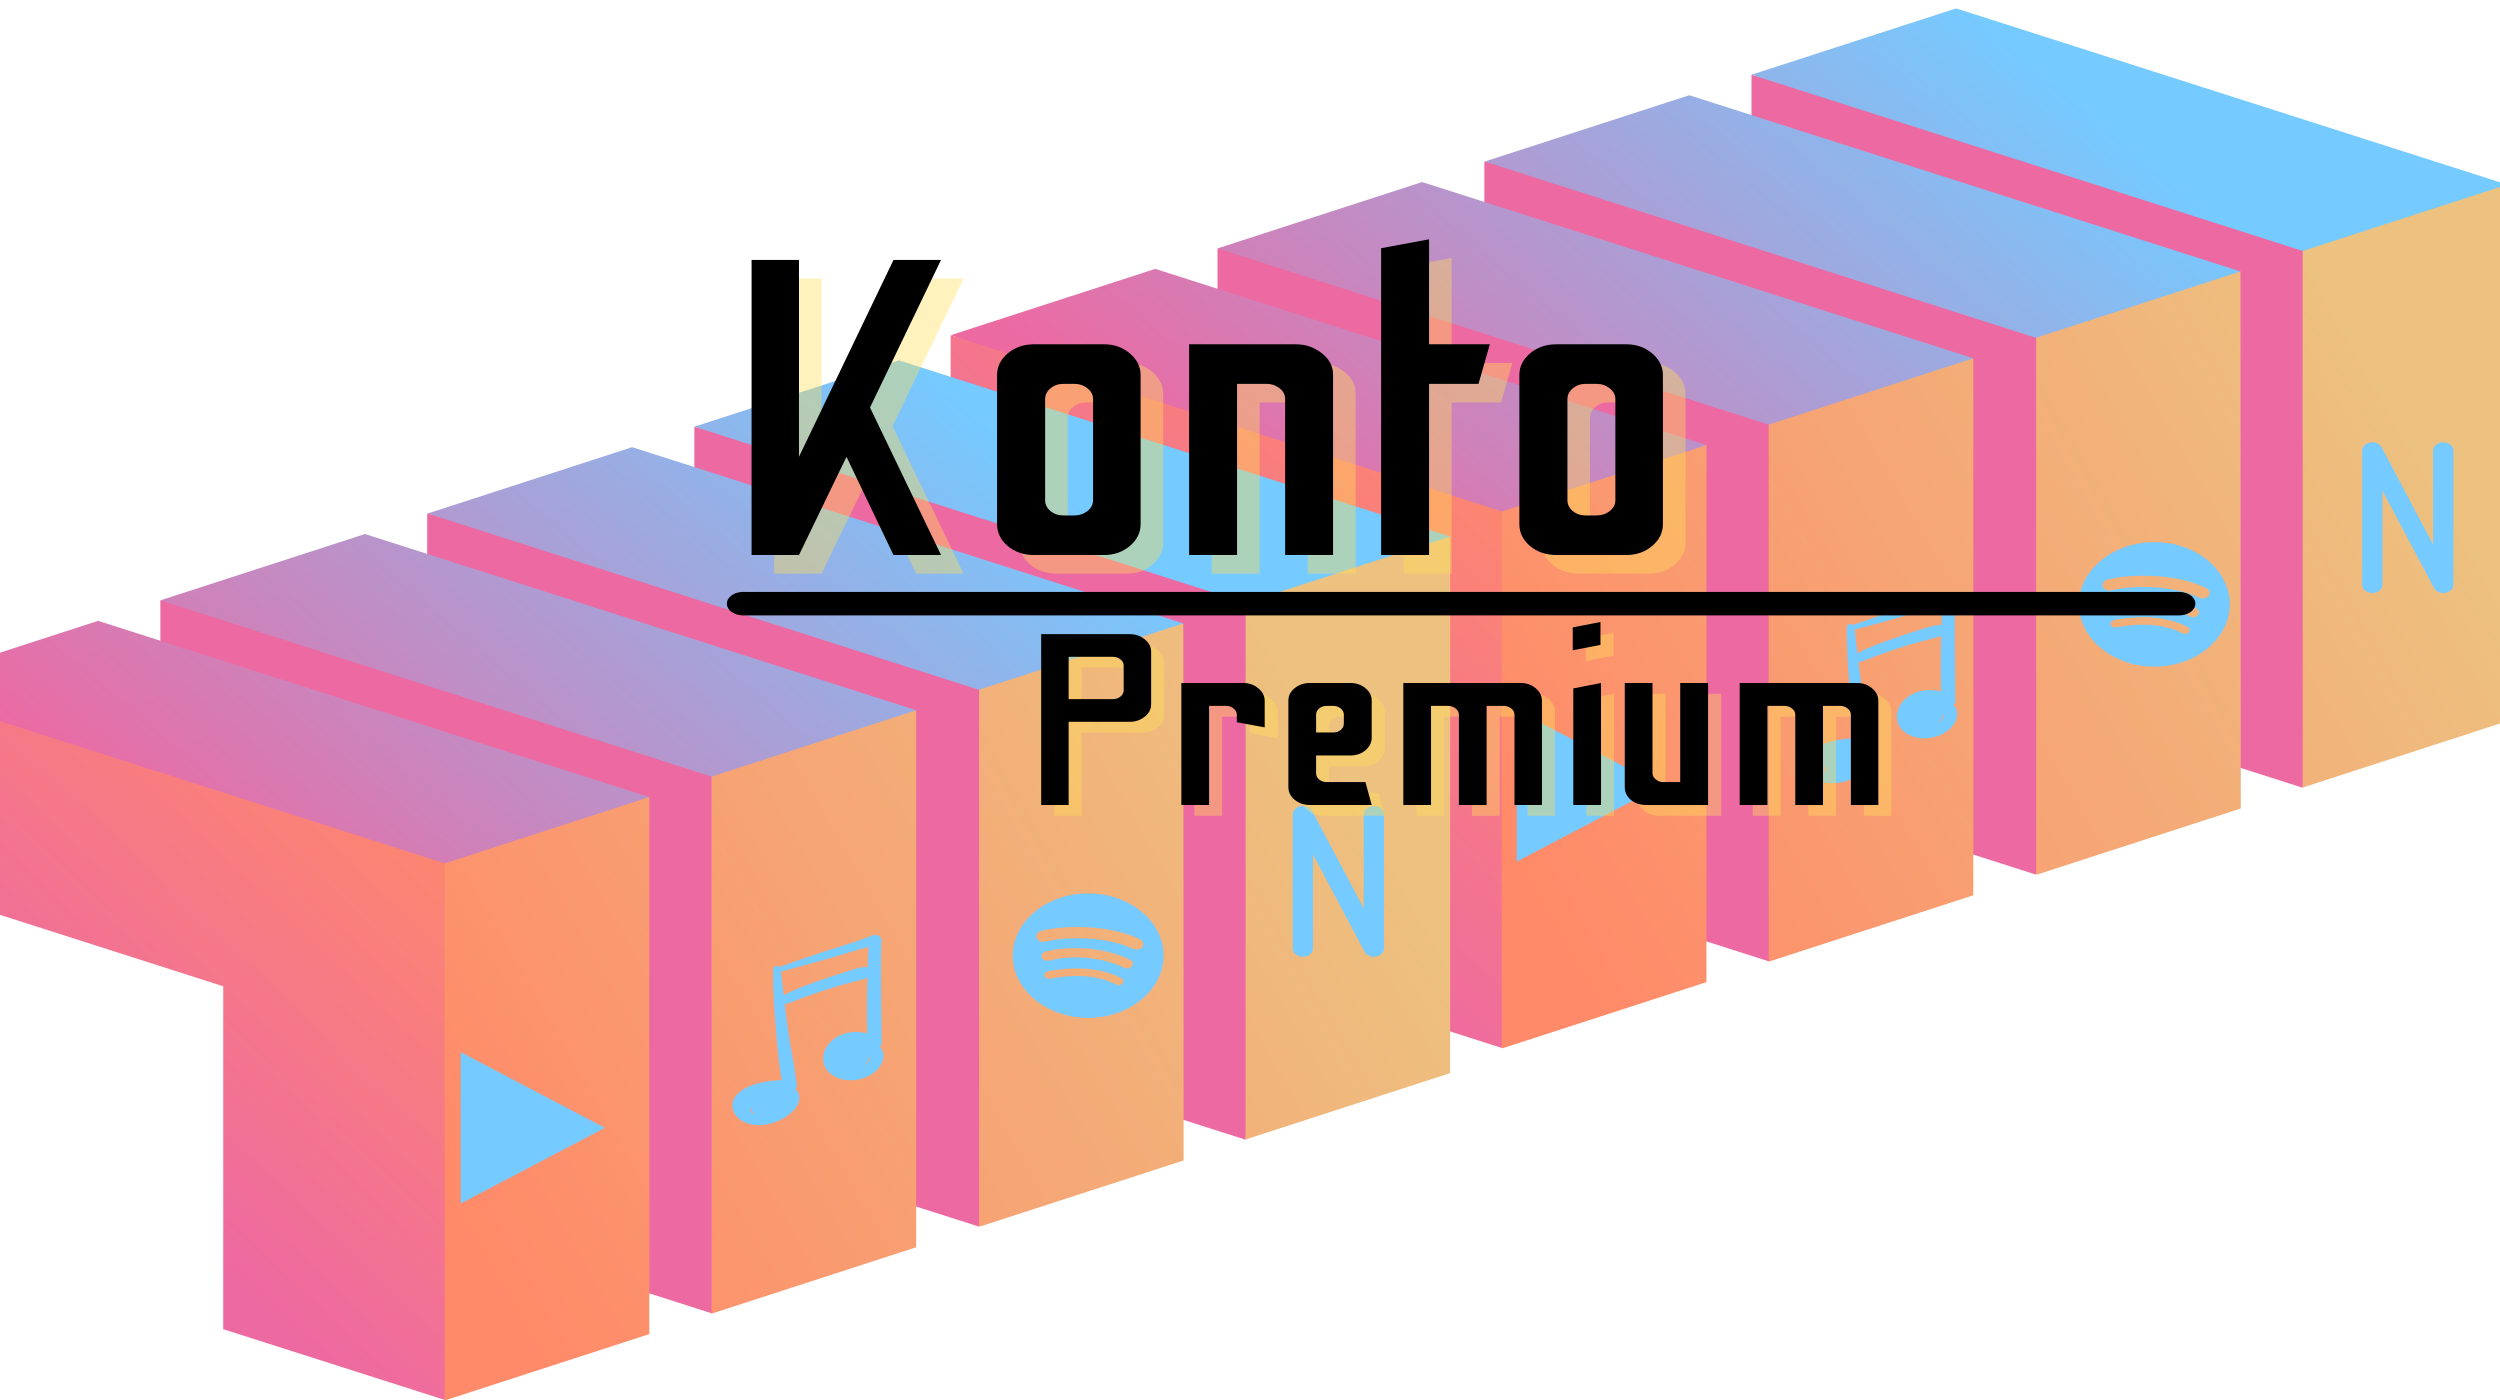 <svg xmlns="http://www.w3.org/2000/svg" xmlns:xlink="http://www.w3.org/1999/xlink" width="500" zoomAndPan="magnify" viewBox="50 90 286 194" height="280" preserveAspectRatio="none" version="1.0"><defs><g/><clipPath id="79954926c4"><path d="M 158.438 136 L 229 136 L 229 235.289 L 158.438 235.289 Z M 158.438 136 " clip-rule="nonzero"/></clipPath><clipPath id="76b1db9fc2"><path d="M 228.793 157.355 L 221.812 235.219 L 196.477 225.414 L 196.477 177.898 L 158.754 163.281 L 158.754 136.488 Z M 228.793 157.355 " clip-rule="nonzero"/></clipPath><linearGradient x1="217.413" gradientTransform="matrix(0.358, 0, 0, 0.359, 158.754, 91.163)" y1="151.162" x2="-30.116" gradientUnits="userSpaceOnUse" y2="366.478" id="89b3989f6d"><stop stop-opacity="1" stop-color="rgb(100%, 54.099%, 41.199%)" offset="0"/><stop stop-opacity="1" stop-color="rgb(100%, 54.099%, 41.199%)" offset="0.062"/><stop stop-opacity="1" stop-color="rgb(100%, 54.099%, 41.199%)" offset="0.094"/><stop stop-opacity="1" stop-color="rgb(99.954%, 54.016%, 41.341%)" offset="0.109"/><stop stop-opacity="1" stop-color="rgb(99.858%, 53.845%, 41.638%)" offset="0.117"/><stop stop-opacity="1" stop-color="rgb(99.759%, 53.664%, 41.951%)" offset="0.125"/><stop stop-opacity="1" stop-color="rgb(99.66%, 53.484%, 42.264%)" offset="0.133"/><stop stop-opacity="1" stop-color="rgb(99.561%, 53.302%, 42.575%)" offset="0.141"/><stop stop-opacity="1" stop-color="rgb(99.461%, 53.122%, 42.888%)" offset="0.148"/><stop stop-opacity="1" stop-color="rgb(99.361%, 52.94%, 43.201%)" offset="0.156"/><stop stop-opacity="1" stop-color="rgb(99.261%, 52.76%, 43.513%)" offset="0.164"/><stop stop-opacity="1" stop-color="rgb(99.162%, 52.58%, 43.825%)" offset="0.172"/><stop stop-opacity="1" stop-color="rgb(99.063%, 52.399%, 44.138%)" offset="0.18"/><stop stop-opacity="1" stop-color="rgb(98.964%, 52.219%, 44.45%)" offset="0.188"/><stop stop-opacity="1" stop-color="rgb(98.865%, 52.037%, 44.762%)" offset="0.195"/><stop stop-opacity="1" stop-color="rgb(98.764%, 51.857%, 45.074%)" offset="0.203"/><stop stop-opacity="1" stop-color="rgb(98.665%, 51.675%, 45.387%)" offset="0.211"/><stop stop-opacity="1" stop-color="rgb(98.566%, 51.495%, 45.7%)" offset="0.219"/><stop stop-opacity="1" stop-color="rgb(98.466%, 51.315%, 46.011%)" offset="0.227"/><stop stop-opacity="1" stop-color="rgb(98.367%, 51.134%, 46.324%)" offset="0.234"/><stop stop-opacity="1" stop-color="rgb(98.267%, 50.954%, 46.637%)" offset="0.242"/><stop stop-opacity="1" stop-color="rgb(98.167%, 50.772%, 46.95%)" offset="0.25"/><stop stop-opacity="1" stop-color="rgb(98.068%, 50.592%, 47.261%)" offset="0.258"/><stop stop-opacity="1" stop-color="rgb(97.969%, 50.41%, 47.574%)" offset="0.266"/><stop stop-opacity="1" stop-color="rgb(97.87%, 50.23%, 47.887%)" offset="0.273"/><stop stop-opacity="1" stop-color="rgb(97.771%, 50.05%, 48.198%)" offset="0.281"/><stop stop-opacity="1" stop-color="rgb(97.67%, 49.869%, 48.511%)" offset="0.289"/><stop stop-opacity="1" stop-color="rgb(97.571%, 49.689%, 48.824%)" offset="0.297"/><stop stop-opacity="1" stop-color="rgb(97.472%, 49.507%, 49.136%)" offset="0.305"/><stop stop-opacity="1" stop-color="rgb(97.372%, 49.327%, 49.448%)" offset="0.312"/><stop stop-opacity="1" stop-color="rgb(97.273%, 49.146%, 49.76%)" offset="0.32"/><stop stop-opacity="1" stop-color="rgb(97.173%, 48.965%, 50.073%)" offset="0.328"/><stop stop-opacity="1" stop-color="rgb(97.073%, 48.784%, 50.386%)" offset="0.336"/><stop stop-opacity="1" stop-color="rgb(96.974%, 48.604%, 50.697%)" offset="0.344"/><stop stop-opacity="1" stop-color="rgb(96.875%, 48.424%, 51.01%)" offset="0.352"/><stop stop-opacity="1" stop-color="rgb(96.776%, 48.242%, 51.323%)" offset="0.359"/><stop stop-opacity="1" stop-color="rgb(96.675%, 48.062%, 51.634%)" offset="0.367"/><stop stop-opacity="1" stop-color="rgb(96.576%, 47.881%, 51.947%)" offset="0.375"/><stop stop-opacity="1" stop-color="rgb(96.477%, 47.7%, 52.26%)" offset="0.383"/><stop stop-opacity="1" stop-color="rgb(96.378%, 47.519%, 52.573%)" offset="0.391"/><stop stop-opacity="1" stop-color="rgb(96.278%, 47.339%, 52.884%)" offset="0.398"/><stop stop-opacity="1" stop-color="rgb(96.179%, 47.159%, 53.197%)" offset="0.406"/><stop stop-opacity="1" stop-color="rgb(96.078%, 46.977%, 53.51%)" offset="0.414"/><stop stop-opacity="1" stop-color="rgb(95.979%, 46.797%, 53.822%)" offset="0.422"/><stop stop-opacity="1" stop-color="rgb(95.88%, 46.616%, 54.134%)" offset="0.43"/><stop stop-opacity="1" stop-color="rgb(95.781%, 46.436%, 54.446%)" offset="0.438"/><stop stop-opacity="1" stop-color="rgb(95.682%, 46.254%, 54.759%)" offset="0.445"/><stop stop-opacity="1" stop-color="rgb(95.581%, 46.074%, 55.07%)" offset="0.45"/><stop stop-opacity="1" stop-color="rgb(95.532%, 45.984%, 55.228%)" offset="0.453"/><stop stop-opacity="1" stop-color="rgb(95.482%, 45.894%, 55.383%)" offset="0.461"/><stop stop-opacity="1" stop-color="rgb(95.383%, 45.712%, 55.696%)" offset="0.469"/><stop stop-opacity="1" stop-color="rgb(95.284%, 45.532%, 56.009%)" offset="0.477"/><stop stop-opacity="1" stop-color="rgb(95.184%, 45.351%, 56.32%)" offset="0.484"/><stop stop-opacity="1" stop-color="rgb(95.085%, 45.171%, 56.633%)" offset="0.492"/><stop stop-opacity="1" stop-color="rgb(94.984%, 44.989%, 56.946%)" offset="0.5"/><stop stop-opacity="1" stop-color="rgb(94.885%, 44.809%, 57.259%)" offset="0.508"/><stop stop-opacity="1" stop-color="rgb(94.786%, 44.629%, 57.57%)" offset="0.516"/><stop stop-opacity="1" stop-color="rgb(94.687%, 44.447%, 57.883%)" offset="0.523"/><stop stop-opacity="1" stop-color="rgb(94.588%, 44.267%, 58.195%)" offset="0.531"/><stop stop-opacity="1" stop-color="rgb(94.487%, 44.086%, 58.507%)" offset="0.539"/><stop stop-opacity="1" stop-color="rgb(94.388%, 43.906%, 58.82%)" offset="0.547"/><stop stop-opacity="1" stop-color="rgb(94.289%, 43.724%, 59.132%)" offset="0.55"/><stop stop-opacity="1" stop-color="rgb(94.24%, 43.634%, 59.29%)" offset="0.555"/><stop stop-opacity="1" stop-color="rgb(94.189%, 43.544%, 59.445%)" offset="0.562"/><stop stop-opacity="1" stop-color="rgb(94.09%, 43.364%, 59.756%)" offset="0.57"/><stop stop-opacity="1" stop-color="rgb(93.991%, 43.182%, 60.069%)" offset="0.578"/><stop stop-opacity="1" stop-color="rgb(93.89%, 43.002%, 60.382%)" offset="0.586"/><stop stop-opacity="1" stop-color="rgb(93.791%, 42.821%, 60.695%)" offset="0.594"/><stop stop-opacity="1" stop-color="rgb(93.692%, 42.641%, 61.006%)" offset="0.602"/><stop stop-opacity="1" stop-color="rgb(93.593%, 42.459%, 61.319%)" offset="0.609"/><stop stop-opacity="1" stop-color="rgb(93.494%, 42.279%, 61.632%)" offset="0.617"/><stop stop-opacity="1" stop-color="rgb(93.393%, 42.099%, 61.945%)" offset="0.625"/><stop stop-opacity="1" stop-color="rgb(93.294%, 41.917%, 62.256%)" offset="0.633"/><stop stop-opacity="1" stop-color="rgb(93.195%, 41.737%, 62.569%)" offset="0.641"/><stop stop-opacity="1" stop-color="rgb(93.095%, 41.556%, 62.881%)" offset="0.648"/><stop stop-opacity="1" stop-color="rgb(92.996%, 41.376%, 63.193%)" offset="0.656"/><stop stop-opacity="1" stop-color="rgb(92.923%, 41.241%, 63.425%)" offset="0.688"/><stop stop-opacity="1" stop-color="rgb(92.899%, 41.199%, 63.499%)" offset="0.75"/><stop stop-opacity="1" stop-color="rgb(92.899%, 41.199%, 63.499%)" offset="1"/></linearGradient><clipPath id="e633f3418e"><path d="M 221 115 L 337 115 L 337 235.289 L 221 235.289 Z M 221 115 " clip-rule="nonzero"/></clipPath><clipPath id="5a6011749e"><path d="M 336.836 189.93 L 313.43 199.125 L 313.43 124.777 L 322.734 118.387 L 336.836 115.551 Z M 306.309 127.617 L 289.129 130.453 L 282.938 136.848 L 282.938 211.227 L 306.344 202.031 Z M 275.746 139.648 L 253.844 142.484 L 252.34 148.879 L 252.34 223.258 L 275.746 214.062 Z M 245.219 151.68 L 234.34 149.668 L 221.812 160.91 L 221.812 235.289 L 245.219 226.094 Z M 245.219 151.68 " clip-rule="nonzero"/></clipPath><linearGradient x1="529.792" gradientTransform="matrix(0.358, 0, 0, 0.359, 158.754, 91.163)" y1="135.862" x2="138.306" gradientUnits="userSpaceOnUse" y2="321.301" id="035db3ed4b"><stop stop-opacity="1" stop-color="rgb(92.899%, 75.699%, 50.2%)" offset="0"/><stop stop-opacity="1" stop-color="rgb(92.899%, 75.699%, 50.2%)" offset="0.125"/><stop stop-opacity="1" stop-color="rgb(92.9%, 75.696%, 50.198%)" offset="0.156"/><stop stop-opacity="1" stop-color="rgb(92.938%, 75.581%, 50.15%)" offset="0.164"/><stop stop-opacity="1" stop-color="rgb(93.011%, 75.359%, 50.056%)" offset="0.172"/><stop stop-opacity="1" stop-color="rgb(93.085%, 75.136%, 49.963%)" offset="0.18"/><stop stop-opacity="1" stop-color="rgb(93.158%, 74.911%, 49.87%)" offset="0.188"/><stop stop-opacity="1" stop-color="rgb(93.231%, 74.689%, 49.777%)" offset="0.195"/><stop stop-opacity="1" stop-color="rgb(93.304%, 74.466%, 49.684%)" offset="0.203"/><stop stop-opacity="1" stop-color="rgb(93.378%, 74.243%, 49.591%)" offset="0.211"/><stop stop-opacity="1" stop-color="rgb(93.451%, 74.02%, 49.5%)" offset="0.219"/><stop stop-opacity="1" stop-color="rgb(93.524%, 73.796%, 49.406%)" offset="0.227"/><stop stop-opacity="1" stop-color="rgb(93.597%, 73.573%, 49.313%)" offset="0.234"/><stop stop-opacity="1" stop-color="rgb(93.671%, 73.351%, 49.22%)" offset="0.242"/><stop stop-opacity="1" stop-color="rgb(93.744%, 73.128%, 49.127%)" offset="0.25"/><stop stop-opacity="1" stop-color="rgb(93.817%, 72.905%, 49.034%)" offset="0.258"/><stop stop-opacity="1" stop-color="rgb(93.89%, 72.681%, 48.941%)" offset="0.266"/><stop stop-opacity="1" stop-color="rgb(93.965%, 72.458%, 48.848%)" offset="0.273"/><stop stop-opacity="1" stop-color="rgb(94.038%, 72.235%, 48.755%)" offset="0.281"/><stop stop-opacity="1" stop-color="rgb(94.112%, 72.012%, 48.662%)" offset="0.289"/><stop stop-opacity="1" stop-color="rgb(94.185%, 71.79%, 48.569%)" offset="0.297"/><stop stop-opacity="1" stop-color="rgb(94.258%, 71.565%, 48.476%)" offset="0.305"/><stop stop-opacity="1" stop-color="rgb(94.331%, 71.342%, 48.384%)" offset="0.312"/><stop stop-opacity="1" stop-color="rgb(94.405%, 71.12%, 48.291%)" offset="0.32"/><stop stop-opacity="1" stop-color="rgb(94.478%, 70.897%, 48.198%)" offset="0.328"/><stop stop-opacity="1" stop-color="rgb(94.551%, 70.674%, 48.105%)" offset="0.329"/><stop stop-opacity="1" stop-color="rgb(94.588%, 70.563%, 48.059%)" offset="0.336"/><stop stop-opacity="1" stop-color="rgb(94.624%, 70.45%, 48.012%)" offset="0.344"/><stop stop-opacity="1" stop-color="rgb(94.698%, 70.227%, 47.919%)" offset="0.352"/><stop stop-opacity="1" stop-color="rgb(94.771%, 70.004%, 47.826%)" offset="0.359"/><stop stop-opacity="1" stop-color="rgb(94.844%, 69.781%, 47.733%)" offset="0.367"/><stop stop-opacity="1" stop-color="rgb(94.917%, 69.559%, 47.639%)" offset="0.375"/><stop stop-opacity="1" stop-color="rgb(94.991%, 69.336%, 47.546%)" offset="0.383"/><stop stop-opacity="1" stop-color="rgb(95.064%, 69.112%, 47.453%)" offset="0.391"/><stop stop-opacity="1" stop-color="rgb(95.137%, 68.889%, 47.362%)" offset="0.398"/><stop stop-opacity="1" stop-color="rgb(95.21%, 68.666%, 47.269%)" offset="0.406"/><stop stop-opacity="1" stop-color="rgb(95.285%, 68.443%, 47.176%)" offset="0.414"/><stop stop-opacity="1" stop-color="rgb(95.358%, 68.221%, 47.083%)" offset="0.422"/><stop stop-opacity="1" stop-color="rgb(95.432%, 67.996%, 46.989%)" offset="0.43"/><stop stop-opacity="1" stop-color="rgb(95.505%, 67.773%, 46.896%)" offset="0.438"/><stop stop-opacity="1" stop-color="rgb(95.578%, 67.551%, 46.803%)" offset="0.445"/><stop stop-opacity="1" stop-color="rgb(95.651%, 67.328%, 46.71%)" offset="0.453"/><stop stop-opacity="1" stop-color="rgb(95.724%, 67.105%, 46.617%)" offset="0.461"/><stop stop-opacity="1" stop-color="rgb(95.798%, 66.881%, 46.524%)" offset="0.469"/><stop stop-opacity="1" stop-color="rgb(95.871%, 66.658%, 46.431%)" offset="0.477"/><stop stop-opacity="1" stop-color="rgb(95.944%, 66.435%, 46.338%)" offset="0.484"/><stop stop-opacity="1" stop-color="rgb(96.017%, 66.212%, 46.246%)" offset="0.492"/><stop stop-opacity="1" stop-color="rgb(96.091%, 65.99%, 46.153%)" offset="0.5"/><stop stop-opacity="1" stop-color="rgb(96.164%, 65.765%, 46.06%)" offset="0.508"/><stop stop-opacity="1" stop-color="rgb(96.237%, 65.543%, 45.967%)" offset="0.516"/><stop stop-opacity="1" stop-color="rgb(96.31%, 65.32%, 45.874%)" offset="0.523"/><stop stop-opacity="1" stop-color="rgb(96.384%, 65.097%, 45.781%)" offset="0.531"/><stop stop-opacity="1" stop-color="rgb(96.457%, 64.874%, 45.688%)" offset="0.539"/><stop stop-opacity="1" stop-color="rgb(96.53%, 64.65%, 45.595%)" offset="0.547"/><stop stop-opacity="1" stop-color="rgb(96.605%, 64.427%, 45.502%)" offset="0.555"/><stop stop-opacity="1" stop-color="rgb(96.678%, 64.204%, 45.409%)" offset="0.562"/><stop stop-opacity="1" stop-color="rgb(96.751%, 63.982%, 45.316%)" offset="0.57"/><stop stop-opacity="1" stop-color="rgb(96.825%, 63.759%, 45.222%)" offset="0.578"/><stop stop-opacity="1" stop-color="rgb(96.898%, 63.535%, 45.131%)" offset="0.586"/><stop stop-opacity="1" stop-color="rgb(96.971%, 63.312%, 45.038%)" offset="0.594"/><stop stop-opacity="1" stop-color="rgb(97.044%, 63.089%, 44.945%)" offset="0.602"/><stop stop-opacity="1" stop-color="rgb(97.118%, 62.866%, 44.852%)" offset="0.609"/><stop stop-opacity="1" stop-color="rgb(97.191%, 62.643%, 44.759%)" offset="0.617"/><stop stop-opacity="1" stop-color="rgb(97.264%, 62.419%, 44.666%)" offset="0.625"/><stop stop-opacity="1" stop-color="rgb(97.337%, 62.196%, 44.572%)" offset="0.633"/><stop stop-opacity="1" stop-color="rgb(97.411%, 61.974%, 44.479%)" offset="0.641"/><stop stop-opacity="1" stop-color="rgb(97.484%, 61.751%, 44.386%)" offset="0.648"/><stop stop-opacity="1" stop-color="rgb(97.557%, 61.528%, 44.293%)" offset="0.656"/><stop stop-opacity="1" stop-color="rgb(97.63%, 61.305%, 44.2%)" offset="0.664"/><stop stop-opacity="1" stop-color="rgb(97.704%, 61.081%, 44.109%)" offset="0.671"/><stop stop-opacity="1" stop-color="rgb(97.74%, 60.97%, 44.063%)" offset="0.672"/><stop stop-opacity="1" stop-color="rgb(97.777%, 60.858%, 44.016%)" offset="0.68"/><stop stop-opacity="1" stop-color="rgb(97.85%, 60.635%, 43.922%)" offset="0.688"/><stop stop-opacity="1" stop-color="rgb(97.925%, 60.413%, 43.829%)" offset="0.695"/><stop stop-opacity="1" stop-color="rgb(97.998%, 60.19%, 43.736%)" offset="0.703"/><stop stop-opacity="1" stop-color="rgb(98.071%, 59.966%, 43.643%)" offset="0.711"/><stop stop-opacity="1" stop-color="rgb(98.145%, 59.743%, 43.55%)" offset="0.719"/><stop stop-opacity="1" stop-color="rgb(98.218%, 59.52%, 43.457%)" offset="0.727"/><stop stop-opacity="1" stop-color="rgb(98.291%, 59.297%, 43.364%)" offset="0.734"/><stop stop-opacity="1" stop-color="rgb(98.364%, 59.074%, 43.271%)" offset="0.742"/><stop stop-opacity="1" stop-color="rgb(98.438%, 58.85%, 43.178%)" offset="0.75"/><stop stop-opacity="1" stop-color="rgb(98.511%, 58.627%, 43.085%)" offset="0.758"/><stop stop-opacity="1" stop-color="rgb(98.584%, 58.405%, 42.993%)" offset="0.766"/><stop stop-opacity="1" stop-color="rgb(98.657%, 58.182%, 42.9%)" offset="0.773"/><stop stop-opacity="1" stop-color="rgb(98.73%, 57.959%, 42.807%)" offset="0.781"/><stop stop-opacity="1" stop-color="rgb(98.804%, 57.735%, 42.714%)" offset="0.789"/><stop stop-opacity="1" stop-color="rgb(98.877%, 57.512%, 42.621%)" offset="0.797"/><stop stop-opacity="1" stop-color="rgb(98.95%, 57.289%, 42.528%)" offset="0.805"/><stop stop-opacity="1" stop-color="rgb(99.023%, 57.066%, 42.435%)" offset="0.812"/><stop stop-opacity="1" stop-color="rgb(99.097%, 56.844%, 42.342%)" offset="0.82"/><stop stop-opacity="1" stop-color="rgb(99.17%, 56.619%, 42.249%)" offset="0.828"/><stop stop-opacity="1" stop-color="rgb(99.243%, 56.396%, 42.155%)" offset="0.836"/><stop stop-opacity="1" stop-color="rgb(99.318%, 56.174%, 42.062%)" offset="0.844"/><stop stop-opacity="1" stop-color="rgb(99.391%, 55.951%, 41.969%)" offset="0.852"/><stop stop-opacity="1" stop-color="rgb(99.464%, 55.728%, 41.878%)" offset="0.859"/><stop stop-opacity="1" stop-color="rgb(99.538%, 55.504%, 41.785%)" offset="0.867"/><stop stop-opacity="1" stop-color="rgb(99.611%, 55.281%, 41.692%)" offset="0.875"/><stop stop-opacity="1" stop-color="rgb(99.684%, 55.058%, 41.599%)" offset="0.883"/><stop stop-opacity="1" stop-color="rgb(99.757%, 54.836%, 41.505%)" offset="0.891"/><stop stop-opacity="1" stop-color="rgb(99.831%, 54.613%, 41.412%)" offset="0.898"/><stop stop-opacity="1" stop-color="rgb(99.904%, 54.388%, 41.319%)" offset="0.906"/><stop stop-opacity="1" stop-color="rgb(99.969%, 54.187%, 41.235%)" offset="0.938"/><stop stop-opacity="1" stop-color="rgb(100%, 54.099%, 41.199%)" offset="1"/></linearGradient><clipPath id="cf84931c4b"><path d="M 158.438 91.164 L 337 91.164 L 337 161 L 158.438 161 Z M 158.438 91.164 " clip-rule="nonzero"/></clipPath><clipPath id="6ce27bcb6b"><path d="M 336.836 115.586 L 313.43 124.777 L 250.371 100.355 L 273.777 91.164 Z M 306.309 127.617 L 282.902 136.812 L 219.844 112.387 L 243.25 103.195 Z M 275.746 139.648 L 252.34 148.844 L 189.281 124.422 L 212.688 115.227 Z M 245.219 151.68 L 221.812 160.875 L 158.754 136.453 L 182.16 127.258 Z M 245.219 151.68 " clip-rule="nonzero"/></clipPath><linearGradient x1="424.254" gradientTransform="matrix(0.358, 0, 0, 0.359, 158.754, 91.163)" y1="-74.859" x2="73.347" gradientUnits="userSpaceOnUse" y2="268.959" id="9321ba6708"><stop stop-opacity="1" stop-color="rgb(45.9%, 79.199%, 100%)" offset="0"/><stop stop-opacity="1" stop-color="rgb(45.924%, 79.179%, 99.98%)" offset="0.25"/><stop stop-opacity="1" stop-color="rgb(46.24%, 78.923%, 99.733%)" offset="0.254"/><stop stop-opacity="1" stop-color="rgb(46.533%, 78.687%, 99.507%)" offset="0.258"/><stop stop-opacity="1" stop-color="rgb(46.825%, 78.45%, 99.28%)" offset="0.262"/><stop stop-opacity="1" stop-color="rgb(47.116%, 78.215%, 99.054%)" offset="0.266"/><stop stop-opacity="1" stop-color="rgb(47.408%, 77.979%, 98.827%)" offset="0.27"/><stop stop-opacity="1" stop-color="rgb(47.7%, 77.744%, 98.601%)" offset="0.273"/><stop stop-opacity="1" stop-color="rgb(47.992%, 77.507%, 98.373%)" offset="0.277"/><stop stop-opacity="1" stop-color="rgb(48.285%, 77.271%, 98.146%)" offset="0.281"/><stop stop-opacity="1" stop-color="rgb(48.576%, 77.034%, 97.919%)" offset="0.285"/><stop stop-opacity="1" stop-color="rgb(48.869%, 76.799%, 97.693%)" offset="0.289"/><stop stop-opacity="1" stop-color="rgb(49.161%, 76.562%, 97.466%)" offset="0.293"/><stop stop-opacity="1" stop-color="rgb(49.452%, 76.326%, 97.24%)" offset="0.297"/><stop stop-opacity="1" stop-color="rgb(49.744%, 76.089%, 97.012%)" offset="0.301"/><stop stop-opacity="1" stop-color="rgb(50.037%, 75.854%, 96.786%)" offset="0.305"/><stop stop-opacity="1" stop-color="rgb(50.328%, 75.618%, 96.559%)" offset="0.309"/><stop stop-opacity="1" stop-color="rgb(50.621%, 75.381%, 96.333%)" offset="0.312"/><stop stop-opacity="1" stop-color="rgb(50.912%, 75.145%, 96.106%)" offset="0.316"/><stop stop-opacity="1" stop-color="rgb(51.205%, 74.91%, 95.879%)" offset="0.32"/><stop stop-opacity="1" stop-color="rgb(51.497%, 74.673%, 95.651%)" offset="0.324"/><stop stop-opacity="1" stop-color="rgb(51.788%, 74.437%, 95.425%)" offset="0.328"/><stop stop-opacity="1" stop-color="rgb(52.08%, 74.2%, 95.198%)" offset="0.332"/><stop stop-opacity="1" stop-color="rgb(52.373%, 73.965%, 94.972%)" offset="0.336"/><stop stop-opacity="1" stop-color="rgb(52.664%, 73.729%, 94.745%)" offset="0.34"/><stop stop-opacity="1" stop-color="rgb(52.957%, 73.492%, 94.519%)" offset="0.344"/><stop stop-opacity="1" stop-color="rgb(53.249%, 73.256%, 94.292%)" offset="0.348"/><stop stop-opacity="1" stop-color="rgb(53.542%, 73.021%, 94.064%)" offset="0.352"/><stop stop-opacity="1" stop-color="rgb(53.833%, 72.784%, 93.837%)" offset="0.355"/><stop stop-opacity="1" stop-color="rgb(54.124%, 72.549%, 93.611%)" offset="0.359"/><stop stop-opacity="1" stop-color="rgb(54.416%, 72.313%, 93.384%)" offset="0.363"/><stop stop-opacity="1" stop-color="rgb(54.709%, 72.076%, 93.158%)" offset="0.367"/><stop stop-opacity="1" stop-color="rgb(55%, 71.84%, 92.931%)" offset="0.371"/><stop stop-opacity="1" stop-color="rgb(55.293%, 71.605%, 92.705%)" offset="0.375"/><stop stop-opacity="1" stop-color="rgb(55.585%, 71.368%, 92.477%)" offset="0.379"/><stop stop-opacity="1" stop-color="rgb(55.878%, 71.132%, 92.25%)" offset="0.383"/><stop stop-opacity="1" stop-color="rgb(56.169%, 70.895%, 92.023%)" offset="0.387"/><stop stop-opacity="1" stop-color="rgb(56.461%, 70.66%, 91.797%)" offset="0.391"/><stop stop-opacity="1" stop-color="rgb(56.752%, 70.424%, 91.57%)" offset="0.395"/><stop stop-opacity="1" stop-color="rgb(57.045%, 70.187%, 91.344%)" offset="0.398"/><stop stop-opacity="1" stop-color="rgb(57.336%, 69.951%, 91.116%)" offset="0.402"/><stop stop-opacity="1" stop-color="rgb(57.629%, 69.716%, 90.891%)" offset="0.406"/><stop stop-opacity="1" stop-color="rgb(57.921%, 69.479%, 90.663%)" offset="0.41"/><stop stop-opacity="1" stop-color="rgb(58.214%, 69.243%, 90.436%)" offset="0.414"/><stop stop-opacity="1" stop-color="rgb(58.505%, 69.006%, 90.208%)" offset="0.418"/><stop stop-opacity="1" stop-color="rgb(58.797%, 68.771%, 89.983%)" offset="0.422"/><stop stop-opacity="1" stop-color="rgb(59.088%, 68.535%, 89.755%)" offset="0.426"/><stop stop-opacity="1" stop-color="rgb(59.381%, 68.298%, 89.529%)" offset="0.43"/><stop stop-opacity="1" stop-color="rgb(59.673%, 68.062%, 89.302%)" offset="0.434"/><stop stop-opacity="1" stop-color="rgb(59.966%, 67.827%, 89.076%)" offset="0.438"/><stop stop-opacity="1" stop-color="rgb(60.257%, 67.59%, 88.849%)" offset="0.441"/><stop stop-opacity="1" stop-color="rgb(60.55%, 67.355%, 88.622%)" offset="0.445"/><stop stop-opacity="1" stop-color="rgb(60.841%, 67.119%, 88.394%)" offset="0.449"/><stop stop-opacity="1" stop-color="rgb(61.133%, 66.882%, 88.168%)" offset="0.453"/><stop stop-opacity="1" stop-color="rgb(61.424%, 66.646%, 87.941%)" offset="0.457"/><stop stop-opacity="1" stop-color="rgb(61.717%, 66.411%, 87.715%)" offset="0.461"/><stop stop-opacity="1" stop-color="rgb(62.009%, 66.174%, 87.488%)" offset="0.465"/><stop stop-opacity="1" stop-color="rgb(62.302%, 65.938%, 87.262%)" offset="0.469"/><stop stop-opacity="1" stop-color="rgb(62.593%, 65.701%, 87.035%)" offset="0.473"/><stop stop-opacity="1" stop-color="rgb(62.885%, 65.466%, 86.807%)" offset="0.477"/><stop stop-opacity="1" stop-color="rgb(63.176%, 65.23%, 86.58%)" offset="0.48"/><stop stop-opacity="1" stop-color="rgb(63.469%, 64.993%, 86.354%)" offset="0.484"/><stop stop-opacity="1" stop-color="rgb(63.76%, 64.757%, 86.127%)" offset="0.488"/><stop stop-opacity="1" stop-color="rgb(64.053%, 64.522%, 85.901%)" offset="0.492"/><stop stop-opacity="1" stop-color="rgb(64.345%, 64.285%, 85.674%)" offset="0.496"/><stop stop-opacity="1" stop-color="rgb(64.638%, 64.049%, 85.448%)" offset="0.5"/><stop stop-opacity="1" stop-color="rgb(64.929%, 63.812%, 85.22%)" offset="0.504"/><stop stop-opacity="1" stop-color="rgb(65.221%, 63.577%, 84.993%)" offset="0.508"/><stop stop-opacity="1" stop-color="rgb(65.512%, 63.341%, 84.766%)" offset="0.512"/><stop stop-opacity="1" stop-color="rgb(65.805%, 63.104%, 84.54%)" offset="0.516"/><stop stop-opacity="1" stop-color="rgb(66.096%, 62.868%, 84.312%)" offset="0.52"/><stop stop-opacity="1" stop-color="rgb(66.389%, 62.633%, 84.087%)" offset="0.523"/><stop stop-opacity="1" stop-color="rgb(66.681%, 62.396%, 83.859%)" offset="0.527"/><stop stop-opacity="1" stop-color="rgb(66.974%, 62.161%, 83.633%)" offset="0.531"/><stop stop-opacity="1" stop-color="rgb(67.265%, 61.925%, 83.406%)" offset="0.535"/><stop stop-opacity="1" stop-color="rgb(67.557%, 61.688%, 83.18%)" offset="0.539"/><stop stop-opacity="1" stop-color="rgb(67.848%, 61.452%, 82.953%)" offset="0.543"/><stop stop-opacity="1" stop-color="rgb(68.141%, 61.217%, 82.726%)" offset="0.547"/><stop stop-opacity="1" stop-color="rgb(68.433%, 60.98%, 82.498%)" offset="0.551"/><stop stop-opacity="1" stop-color="rgb(68.726%, 60.744%, 82.272%)" offset="0.555"/><stop stop-opacity="1" stop-color="rgb(69.017%, 60.507%, 82.045%)" offset="0.559"/><stop stop-opacity="1" stop-color="rgb(69.31%, 60.272%, 81.819%)" offset="0.562"/><stop stop-opacity="1" stop-color="rgb(69.601%, 60.036%, 81.592%)" offset="0.566"/><stop stop-opacity="1" stop-color="rgb(69.893%, 59.799%, 81.366%)" offset="0.57"/><stop stop-opacity="1" stop-color="rgb(70.184%, 59.563%, 81.139%)" offset="0.574"/><stop stop-opacity="1" stop-color="rgb(70.477%, 59.328%, 80.911%)" offset="0.578"/><stop stop-opacity="1" stop-color="rgb(70.769%, 59.091%, 80.684%)" offset="0.582"/><stop stop-opacity="1" stop-color="rgb(71.062%, 58.855%, 80.458%)" offset="0.586"/><stop stop-opacity="1" stop-color="rgb(71.353%, 58.618%, 80.231%)" offset="0.59"/><stop stop-opacity="1" stop-color="rgb(71.646%, 58.383%, 80.005%)" offset="0.594"/><stop stop-opacity="1" stop-color="rgb(71.938%, 58.147%, 79.778%)" offset="0.598"/><stop stop-opacity="1" stop-color="rgb(72.229%, 57.91%, 79.552%)" offset="0.602"/><stop stop-opacity="1" stop-color="rgb(72.52%, 57.674%, 79.324%)" offset="0.605"/><stop stop-opacity="1" stop-color="rgb(72.813%, 57.439%, 79.097%)" offset="0.609"/><stop stop-opacity="1" stop-color="rgb(73.105%, 57.202%, 78.87%)" offset="0.613"/><stop stop-opacity="1" stop-color="rgb(73.398%, 56.966%, 78.644%)" offset="0.617"/><stop stop-opacity="1" stop-color="rgb(73.689%, 56.729%, 78.416%)" offset="0.621"/><stop stop-opacity="1" stop-color="rgb(73.982%, 56.494%, 78.191%)" offset="0.625"/><stop stop-opacity="1" stop-color="rgb(74.274%, 56.258%, 77.963%)" offset="0.629"/><stop stop-opacity="1" stop-color="rgb(74.565%, 56.023%, 77.737%)" offset="0.633"/><stop stop-opacity="1" stop-color="rgb(74.857%, 55.786%, 77.51%)" offset="0.637"/><stop stop-opacity="1" stop-color="rgb(75.15%, 55.55%, 77.283%)" offset="0.641"/><stop stop-opacity="1" stop-color="rgb(75.441%, 55.313%, 77.055%)" offset="0.645"/><stop stop-opacity="1" stop-color="rgb(75.734%, 55.078%, 76.83%)" offset="0.648"/><stop stop-opacity="1" stop-color="rgb(76.025%, 54.842%, 76.602%)" offset="0.652"/><stop stop-opacity="1" stop-color="rgb(76.318%, 54.605%, 76.376%)" offset="0.656"/><stop stop-opacity="1" stop-color="rgb(76.61%, 54.369%, 76.149%)" offset="0.66"/><stop stop-opacity="1" stop-color="rgb(76.901%, 54.134%, 75.923%)" offset="0.664"/><stop stop-opacity="1" stop-color="rgb(77.193%, 53.897%, 75.696%)" offset="0.668"/><stop stop-opacity="1" stop-color="rgb(77.486%, 53.661%, 75.468%)" offset="0.672"/><stop stop-opacity="1" stop-color="rgb(77.777%, 53.424%, 75.241%)" offset="0.676"/><stop stop-opacity="1" stop-color="rgb(78.07%, 53.189%, 75.015%)" offset="0.68"/><stop stop-opacity="1" stop-color="rgb(78.362%, 52.953%, 74.788%)" offset="0.684"/><stop stop-opacity="1" stop-color="rgb(78.654%, 52.716%, 74.562%)" offset="0.688"/><stop stop-opacity="1" stop-color="rgb(78.946%, 52.48%, 74.335%)" offset="0.691"/><stop stop-opacity="1" stop-color="rgb(79.237%, 52.245%, 74.109%)" offset="0.695"/><stop stop-opacity="1" stop-color="rgb(79.529%, 52.008%, 73.882%)" offset="0.699"/><stop stop-opacity="1" stop-color="rgb(79.822%, 51.772%, 73.654%)" offset="0.703"/><stop stop-opacity="1" stop-color="rgb(80.113%, 51.535%, 73.427%)" offset="0.707"/><stop stop-opacity="1" stop-color="rgb(80.406%, 51.3%, 73.201%)" offset="0.711"/><stop stop-opacity="1" stop-color="rgb(80.698%, 51.064%, 72.974%)" offset="0.715"/><stop stop-opacity="1" stop-color="rgb(80.991%, 50.829%, 72.748%)" offset="0.719"/><stop stop-opacity="1" stop-color="rgb(81.282%, 50.592%, 72.52%)" offset="0.723"/><stop stop-opacity="1" stop-color="rgb(81.573%, 50.356%, 72.295%)" offset="0.727"/><stop stop-opacity="1" stop-color="rgb(81.865%, 50.119%, 72.067%)" offset="0.73"/><stop stop-opacity="1" stop-color="rgb(82.158%, 49.884%, 71.841%)" offset="0.734"/><stop stop-opacity="1" stop-color="rgb(82.449%, 49.648%, 71.614%)" offset="0.738"/><stop stop-opacity="1" stop-color="rgb(82.742%, 49.411%, 71.387%)" offset="0.742"/><stop stop-opacity="1" stop-color="rgb(83.034%, 49.175%, 71.159%)" offset="0.746"/><stop stop-opacity="1" stop-color="rgb(83.327%, 48.94%, 70.934%)" offset="0.75"/><stop stop-opacity="1" stop-color="rgb(83.618%, 48.703%, 70.706%)" offset="0.754"/><stop stop-opacity="1" stop-color="rgb(83.91%, 48.466%, 70.48%)" offset="0.758"/><stop stop-opacity="1" stop-color="rgb(84.201%, 48.23%, 70.253%)" offset="0.762"/><stop stop-opacity="1" stop-color="rgb(84.494%, 47.995%, 70.027%)" offset="0.766"/><stop stop-opacity="1" stop-color="rgb(84.785%, 47.758%, 69.8%)" offset="0.77"/><stop stop-opacity="1" stop-color="rgb(85.078%, 47.522%, 69.572%)" offset="0.773"/><stop stop-opacity="1" stop-color="rgb(85.37%, 47.285%, 69.345%)" offset="0.777"/><stop stop-opacity="1" stop-color="rgb(85.663%, 47.05%, 69.119%)" offset="0.781"/><stop stop-opacity="1" stop-color="rgb(85.954%, 46.814%, 68.892%)" offset="0.785"/><stop stop-opacity="1" stop-color="rgb(86.246%, 46.577%, 68.666%)" offset="0.789"/><stop stop-opacity="1" stop-color="rgb(86.537%, 46.341%, 68.439%)" offset="0.793"/><stop stop-opacity="1" stop-color="rgb(86.83%, 46.106%, 68.213%)" offset="0.797"/><stop stop-opacity="1" stop-color="rgb(87.122%, 45.869%, 67.986%)" offset="0.801"/><stop stop-opacity="1" stop-color="rgb(87.415%, 45.634%, 67.758%)" offset="0.805"/><stop stop-opacity="1" stop-color="rgb(87.706%, 45.398%, 67.531%)" offset="0.809"/><stop stop-opacity="1" stop-color="rgb(87.999%, 45.161%, 67.305%)" offset="0.812"/><stop stop-opacity="1" stop-color="rgb(88.29%, 44.925%, 67.078%)" offset="0.816"/><stop stop-opacity="1" stop-color="rgb(88.582%, 44.69%, 66.852%)" offset="0.82"/><stop stop-opacity="1" stop-color="rgb(88.873%, 44.453%, 66.624%)" offset="0.824"/><stop stop-opacity="1" stop-color="rgb(89.166%, 44.217%, 66.399%)" offset="0.828"/><stop stop-opacity="1" stop-color="rgb(89.458%, 43.98%, 66.171%)" offset="0.832"/><stop stop-opacity="1" stop-color="rgb(89.751%, 43.745%, 65.944%)" offset="0.836"/><stop stop-opacity="1" stop-color="rgb(90.042%, 43.509%, 65.717%)" offset="0.84"/><stop stop-opacity="1" stop-color="rgb(90.335%, 43.272%, 65.491%)" offset="0.844"/><stop stop-opacity="1" stop-color="rgb(90.627%, 43.036%, 65.263%)" offset="0.848"/><stop stop-opacity="1" stop-color="rgb(90.918%, 42.801%, 65.038%)" offset="0.852"/><stop stop-opacity="1" stop-color="rgb(91.209%, 42.564%, 64.81%)" offset="0.855"/><stop stop-opacity="1" stop-color="rgb(91.502%, 42.328%, 64.584%)" offset="0.859"/><stop stop-opacity="1" stop-color="rgb(91.794%, 42.091%, 64.357%)" offset="0.863"/><stop stop-opacity="1" stop-color="rgb(92.087%, 41.856%, 64.13%)" offset="0.867"/><stop stop-opacity="1" stop-color="rgb(92.378%, 41.62%, 63.902%)" offset="0.871"/><stop stop-opacity="1" stop-color="rgb(92.671%, 41.383%, 63.676%)" offset="0.875"/><stop stop-opacity="1" stop-color="rgb(92.784%, 41.29%, 63.588%)" offset="1"/></linearGradient><clipPath id="993a023832"><path d="M 37.5 185 L 108 185 L 108 284 L 37.5 284 Z M 37.5 185 " clip-rule="nonzero"/></clipPath><clipPath id="9dc93748b8"><path d="M 107.855 206.125 L 100.875 283.992 L 75.539 274.188 L 75.539 226.672 L 37.816 212.051 L 37.816 185.262 Z M 107.855 206.125 " clip-rule="nonzero"/></clipPath><linearGradient x1="217.413" gradientTransform="matrix(0.358, 0, 0, 0.359, 37.818, 139.935)" y1="151.162" x2="-30.116" gradientUnits="userSpaceOnUse" y2="366.478" id="7a2e43a6e2"><stop stop-opacity="1" stop-color="rgb(100%, 54.099%, 41.199%)" offset="0"/><stop stop-opacity="1" stop-color="rgb(100%, 54.099%, 41.199%)" offset="0.062"/><stop stop-opacity="1" stop-color="rgb(100%, 54.099%, 41.199%)" offset="0.094"/><stop stop-opacity="1" stop-color="rgb(99.954%, 54.016%, 41.341%)" offset="0.109"/><stop stop-opacity="1" stop-color="rgb(99.858%, 53.845%, 41.638%)" offset="0.117"/><stop stop-opacity="1" stop-color="rgb(99.759%, 53.664%, 41.951%)" offset="0.125"/><stop stop-opacity="1" stop-color="rgb(99.66%, 53.484%, 42.264%)" offset="0.133"/><stop stop-opacity="1" stop-color="rgb(99.561%, 53.302%, 42.575%)" offset="0.141"/><stop stop-opacity="1" stop-color="rgb(99.461%, 53.122%, 42.888%)" offset="0.148"/><stop stop-opacity="1" stop-color="rgb(99.361%, 52.94%, 43.201%)" offset="0.156"/><stop stop-opacity="1" stop-color="rgb(99.261%, 52.76%, 43.513%)" offset="0.164"/><stop stop-opacity="1" stop-color="rgb(99.162%, 52.58%, 43.825%)" offset="0.172"/><stop stop-opacity="1" stop-color="rgb(99.063%, 52.399%, 44.138%)" offset="0.18"/><stop stop-opacity="1" stop-color="rgb(98.964%, 52.219%, 44.45%)" offset="0.188"/><stop stop-opacity="1" stop-color="rgb(98.865%, 52.037%, 44.762%)" offset="0.195"/><stop stop-opacity="1" stop-color="rgb(98.764%, 51.857%, 45.074%)" offset="0.203"/><stop stop-opacity="1" stop-color="rgb(98.665%, 51.675%, 45.387%)" offset="0.211"/><stop stop-opacity="1" stop-color="rgb(98.566%, 51.495%, 45.7%)" offset="0.219"/><stop stop-opacity="1" stop-color="rgb(98.466%, 51.315%, 46.011%)" offset="0.227"/><stop stop-opacity="1" stop-color="rgb(98.367%, 51.134%, 46.324%)" offset="0.234"/><stop stop-opacity="1" stop-color="rgb(98.267%, 50.954%, 46.637%)" offset="0.242"/><stop stop-opacity="1" stop-color="rgb(98.167%, 50.772%, 46.95%)" offset="0.25"/><stop stop-opacity="1" stop-color="rgb(98.068%, 50.592%, 47.261%)" offset="0.258"/><stop stop-opacity="1" stop-color="rgb(97.969%, 50.41%, 47.574%)" offset="0.266"/><stop stop-opacity="1" stop-color="rgb(97.87%, 50.23%, 47.887%)" offset="0.273"/><stop stop-opacity="1" stop-color="rgb(97.771%, 50.05%, 48.198%)" offset="0.281"/><stop stop-opacity="1" stop-color="rgb(97.67%, 49.869%, 48.511%)" offset="0.289"/><stop stop-opacity="1" stop-color="rgb(97.571%, 49.689%, 48.824%)" offset="0.297"/><stop stop-opacity="1" stop-color="rgb(97.472%, 49.507%, 49.136%)" offset="0.305"/><stop stop-opacity="1" stop-color="rgb(97.372%, 49.327%, 49.448%)" offset="0.312"/><stop stop-opacity="1" stop-color="rgb(97.273%, 49.146%, 49.76%)" offset="0.32"/><stop stop-opacity="1" stop-color="rgb(97.173%, 48.965%, 50.073%)" offset="0.328"/><stop stop-opacity="1" stop-color="rgb(97.073%, 48.784%, 50.386%)" offset="0.336"/><stop stop-opacity="1" stop-color="rgb(96.974%, 48.604%, 50.697%)" offset="0.344"/><stop stop-opacity="1" stop-color="rgb(96.875%, 48.424%, 51.01%)" offset="0.352"/><stop stop-opacity="1" stop-color="rgb(96.776%, 48.242%, 51.323%)" offset="0.359"/><stop stop-opacity="1" stop-color="rgb(96.675%, 48.062%, 51.634%)" offset="0.367"/><stop stop-opacity="1" stop-color="rgb(96.576%, 47.881%, 51.947%)" offset="0.375"/><stop stop-opacity="1" stop-color="rgb(96.477%, 47.7%, 52.26%)" offset="0.383"/><stop stop-opacity="1" stop-color="rgb(96.378%, 47.519%, 52.573%)" offset="0.391"/><stop stop-opacity="1" stop-color="rgb(96.278%, 47.339%, 52.884%)" offset="0.398"/><stop stop-opacity="1" stop-color="rgb(96.179%, 47.159%, 53.197%)" offset="0.406"/><stop stop-opacity="1" stop-color="rgb(96.078%, 46.977%, 53.51%)" offset="0.414"/><stop stop-opacity="1" stop-color="rgb(95.979%, 46.797%, 53.822%)" offset="0.422"/><stop stop-opacity="1" stop-color="rgb(95.88%, 46.616%, 54.134%)" offset="0.43"/><stop stop-opacity="1" stop-color="rgb(95.781%, 46.436%, 54.446%)" offset="0.438"/><stop stop-opacity="1" stop-color="rgb(95.682%, 46.254%, 54.759%)" offset="0.445"/><stop stop-opacity="1" stop-color="rgb(95.581%, 46.074%, 55.07%)" offset="0.45"/><stop stop-opacity="1" stop-color="rgb(95.532%, 45.984%, 55.228%)" offset="0.453"/><stop stop-opacity="1" stop-color="rgb(95.482%, 45.894%, 55.383%)" offset="0.461"/><stop stop-opacity="1" stop-color="rgb(95.383%, 45.712%, 55.696%)" offset="0.469"/><stop stop-opacity="1" stop-color="rgb(95.284%, 45.532%, 56.009%)" offset="0.477"/><stop stop-opacity="1" stop-color="rgb(95.184%, 45.351%, 56.32%)" offset="0.484"/><stop stop-opacity="1" stop-color="rgb(95.085%, 45.171%, 56.633%)" offset="0.492"/><stop stop-opacity="1" stop-color="rgb(94.984%, 44.989%, 56.946%)" offset="0.5"/><stop stop-opacity="1" stop-color="rgb(94.885%, 44.809%, 57.259%)" offset="0.508"/><stop stop-opacity="1" stop-color="rgb(94.786%, 44.629%, 57.57%)" offset="0.516"/><stop stop-opacity="1" stop-color="rgb(94.687%, 44.447%, 57.883%)" offset="0.523"/><stop stop-opacity="1" stop-color="rgb(94.588%, 44.267%, 58.195%)" offset="0.531"/><stop stop-opacity="1" stop-color="rgb(94.487%, 44.086%, 58.507%)" offset="0.539"/><stop stop-opacity="1" stop-color="rgb(94.388%, 43.906%, 58.82%)" offset="0.547"/><stop stop-opacity="1" stop-color="rgb(94.289%, 43.724%, 59.132%)" offset="0.55"/><stop stop-opacity="1" stop-color="rgb(94.24%, 43.634%, 59.29%)" offset="0.555"/><stop stop-opacity="1" stop-color="rgb(94.189%, 43.544%, 59.445%)" offset="0.562"/><stop stop-opacity="1" stop-color="rgb(94.09%, 43.364%, 59.756%)" offset="0.57"/><stop stop-opacity="1" stop-color="rgb(93.991%, 43.182%, 60.069%)" offset="0.578"/><stop stop-opacity="1" stop-color="rgb(93.89%, 43.002%, 60.382%)" offset="0.586"/><stop stop-opacity="1" stop-color="rgb(93.791%, 42.821%, 60.695%)" offset="0.594"/><stop stop-opacity="1" stop-color="rgb(93.692%, 42.641%, 61.006%)" offset="0.602"/><stop stop-opacity="1" stop-color="rgb(93.593%, 42.459%, 61.319%)" offset="0.609"/><stop stop-opacity="1" stop-color="rgb(93.494%, 42.279%, 61.632%)" offset="0.617"/><stop stop-opacity="1" stop-color="rgb(93.393%, 42.099%, 61.945%)" offset="0.625"/><stop stop-opacity="1" stop-color="rgb(93.294%, 41.917%, 62.256%)" offset="0.633"/><stop stop-opacity="1" stop-color="rgb(93.195%, 41.737%, 62.569%)" offset="0.641"/><stop stop-opacity="1" stop-color="rgb(93.095%, 41.556%, 62.881%)" offset="0.648"/><stop stop-opacity="1" stop-color="rgb(92.996%, 41.376%, 63.193%)" offset="0.656"/><stop stop-opacity="1" stop-color="rgb(92.923%, 41.241%, 63.425%)" offset="0.688"/><stop stop-opacity="1" stop-color="rgb(92.899%, 41.199%, 63.499%)" offset="0.75"/><stop stop-opacity="1" stop-color="rgb(92.899%, 41.199%, 63.499%)" offset="1"/></linearGradient><clipPath id="7d42d4053c"><path d="M 100 164 L 216 164 L 216 284.062 L 100 284.062 Z M 100 164 " clip-rule="nonzero"/></clipPath><clipPath id="1b0a837260"><path d="M 215.898 238.703 L 192.496 247.895 L 192.496 173.551 L 201.801 167.16 L 215.898 164.32 Z M 185.371 176.391 L 168.195 179.227 L 162.004 185.617 L 162.004 260 L 185.406 250.805 Z M 154.809 188.422 L 132.906 191.258 L 131.402 197.652 L 131.402 272.031 L 154.809 262.836 Z M 124.281 200.453 L 113.402 198.441 L 100.875 209.684 L 100.875 284.062 L 124.281 274.867 Z M 124.281 200.453 " clip-rule="nonzero"/></clipPath><linearGradient x1="529.792" gradientTransform="matrix(0.358, 0, 0, 0.359, 37.818, 139.935)" y1="135.862" x2="138.306" gradientUnits="userSpaceOnUse" y2="321.301" id="1bcf976a5d"><stop stop-opacity="1" stop-color="rgb(92.899%, 75.699%, 50.2%)" offset="0"/><stop stop-opacity="1" stop-color="rgb(92.899%, 75.699%, 50.2%)" offset="0.125"/><stop stop-opacity="1" stop-color="rgb(92.9%, 75.696%, 50.198%)" offset="0.156"/><stop stop-opacity="1" stop-color="rgb(92.938%, 75.581%, 50.15%)" offset="0.164"/><stop stop-opacity="1" stop-color="rgb(93.011%, 75.359%, 50.056%)" offset="0.172"/><stop stop-opacity="1" stop-color="rgb(93.085%, 75.136%, 49.963%)" offset="0.18"/><stop stop-opacity="1" stop-color="rgb(93.158%, 74.911%, 49.87%)" offset="0.188"/><stop stop-opacity="1" stop-color="rgb(93.231%, 74.689%, 49.777%)" offset="0.195"/><stop stop-opacity="1" stop-color="rgb(93.304%, 74.466%, 49.684%)" offset="0.203"/><stop stop-opacity="1" stop-color="rgb(93.378%, 74.243%, 49.591%)" offset="0.211"/><stop stop-opacity="1" stop-color="rgb(93.451%, 74.02%, 49.5%)" offset="0.219"/><stop stop-opacity="1" stop-color="rgb(93.524%, 73.796%, 49.406%)" offset="0.227"/><stop stop-opacity="1" stop-color="rgb(93.597%, 73.573%, 49.313%)" offset="0.234"/><stop stop-opacity="1" stop-color="rgb(93.671%, 73.351%, 49.22%)" offset="0.242"/><stop stop-opacity="1" stop-color="rgb(93.744%, 73.128%, 49.127%)" offset="0.25"/><stop stop-opacity="1" stop-color="rgb(93.817%, 72.905%, 49.034%)" offset="0.258"/><stop stop-opacity="1" stop-color="rgb(93.89%, 72.681%, 48.941%)" offset="0.266"/><stop stop-opacity="1" stop-color="rgb(93.965%, 72.458%, 48.848%)" offset="0.273"/><stop stop-opacity="1" stop-color="rgb(94.038%, 72.235%, 48.755%)" offset="0.281"/><stop stop-opacity="1" stop-color="rgb(94.112%, 72.012%, 48.662%)" offset="0.289"/><stop stop-opacity="1" stop-color="rgb(94.185%, 71.79%, 48.569%)" offset="0.297"/><stop stop-opacity="1" stop-color="rgb(94.258%, 71.565%, 48.476%)" offset="0.305"/><stop stop-opacity="1" stop-color="rgb(94.331%, 71.342%, 48.384%)" offset="0.312"/><stop stop-opacity="1" stop-color="rgb(94.405%, 71.12%, 48.291%)" offset="0.32"/><stop stop-opacity="1" stop-color="rgb(94.478%, 70.897%, 48.198%)" offset="0.328"/><stop stop-opacity="1" stop-color="rgb(94.551%, 70.674%, 48.105%)" offset="0.329"/><stop stop-opacity="1" stop-color="rgb(94.588%, 70.563%, 48.059%)" offset="0.336"/><stop stop-opacity="1" stop-color="rgb(94.624%, 70.45%, 48.012%)" offset="0.344"/><stop stop-opacity="1" stop-color="rgb(94.698%, 70.227%, 47.919%)" offset="0.352"/><stop stop-opacity="1" stop-color="rgb(94.771%, 70.004%, 47.826%)" offset="0.359"/><stop stop-opacity="1" stop-color="rgb(94.844%, 69.781%, 47.733%)" offset="0.367"/><stop stop-opacity="1" stop-color="rgb(94.917%, 69.559%, 47.639%)" offset="0.375"/><stop stop-opacity="1" stop-color="rgb(94.991%, 69.336%, 47.546%)" offset="0.383"/><stop stop-opacity="1" stop-color="rgb(95.064%, 69.112%, 47.453%)" offset="0.391"/><stop stop-opacity="1" stop-color="rgb(95.137%, 68.889%, 47.362%)" offset="0.398"/><stop stop-opacity="1" stop-color="rgb(95.21%, 68.666%, 47.269%)" offset="0.406"/><stop stop-opacity="1" stop-color="rgb(95.285%, 68.443%, 47.176%)" offset="0.414"/><stop stop-opacity="1" stop-color="rgb(95.358%, 68.221%, 47.083%)" offset="0.422"/><stop stop-opacity="1" stop-color="rgb(95.432%, 67.996%, 46.989%)" offset="0.43"/><stop stop-opacity="1" stop-color="rgb(95.505%, 67.773%, 46.896%)" offset="0.438"/><stop stop-opacity="1" stop-color="rgb(95.578%, 67.551%, 46.803%)" offset="0.445"/><stop stop-opacity="1" stop-color="rgb(95.651%, 67.328%, 46.71%)" offset="0.453"/><stop stop-opacity="1" stop-color="rgb(95.724%, 67.105%, 46.617%)" offset="0.461"/><stop stop-opacity="1" stop-color="rgb(95.798%, 66.881%, 46.524%)" offset="0.469"/><stop stop-opacity="1" stop-color="rgb(95.871%, 66.658%, 46.431%)" offset="0.477"/><stop stop-opacity="1" stop-color="rgb(95.944%, 66.435%, 46.338%)" offset="0.484"/><stop stop-opacity="1" stop-color="rgb(96.017%, 66.212%, 46.246%)" offset="0.492"/><stop stop-opacity="1" stop-color="rgb(96.091%, 65.99%, 46.153%)" offset="0.5"/><stop stop-opacity="1" stop-color="rgb(96.164%, 65.765%, 46.06%)" offset="0.508"/><stop stop-opacity="1" stop-color="rgb(96.237%, 65.543%, 45.967%)" offset="0.516"/><stop stop-opacity="1" stop-color="rgb(96.31%, 65.32%, 45.874%)" offset="0.523"/><stop stop-opacity="1" stop-color="rgb(96.384%, 65.097%, 45.781%)" offset="0.531"/><stop stop-opacity="1" stop-color="rgb(96.457%, 64.874%, 45.688%)" offset="0.539"/><stop stop-opacity="1" stop-color="rgb(96.53%, 64.65%, 45.595%)" offset="0.547"/><stop stop-opacity="1" stop-color="rgb(96.605%, 64.427%, 45.502%)" offset="0.555"/><stop stop-opacity="1" stop-color="rgb(96.678%, 64.204%, 45.409%)" offset="0.562"/><stop stop-opacity="1" stop-color="rgb(96.751%, 63.982%, 45.316%)" offset="0.57"/><stop stop-opacity="1" stop-color="rgb(96.825%, 63.759%, 45.222%)" offset="0.578"/><stop stop-opacity="1" stop-color="rgb(96.898%, 63.535%, 45.131%)" offset="0.586"/><stop stop-opacity="1" stop-color="rgb(96.971%, 63.312%, 45.038%)" offset="0.594"/><stop stop-opacity="1" stop-color="rgb(97.044%, 63.089%, 44.945%)" offset="0.602"/><stop stop-opacity="1" stop-color="rgb(97.118%, 62.866%, 44.852%)" offset="0.609"/><stop stop-opacity="1" stop-color="rgb(97.191%, 62.643%, 44.759%)" offset="0.617"/><stop stop-opacity="1" stop-color="rgb(97.264%, 62.419%, 44.666%)" offset="0.625"/><stop stop-opacity="1" stop-color="rgb(97.337%, 62.196%, 44.572%)" offset="0.633"/><stop stop-opacity="1" stop-color="rgb(97.411%, 61.974%, 44.479%)" offset="0.641"/><stop stop-opacity="1" stop-color="rgb(97.484%, 61.751%, 44.386%)" offset="0.648"/><stop stop-opacity="1" stop-color="rgb(97.557%, 61.528%, 44.293%)" offset="0.656"/><stop stop-opacity="1" stop-color="rgb(97.63%, 61.305%, 44.2%)" offset="0.664"/><stop stop-opacity="1" stop-color="rgb(97.704%, 61.081%, 44.109%)" offset="0.671"/><stop stop-opacity="1" stop-color="rgb(97.74%, 60.97%, 44.063%)" offset="0.672"/><stop stop-opacity="1" stop-color="rgb(97.777%, 60.858%, 44.016%)" offset="0.68"/><stop stop-opacity="1" stop-color="rgb(97.85%, 60.635%, 43.922%)" offset="0.688"/><stop stop-opacity="1" stop-color="rgb(97.925%, 60.413%, 43.829%)" offset="0.695"/><stop stop-opacity="1" stop-color="rgb(97.998%, 60.19%, 43.736%)" offset="0.703"/><stop stop-opacity="1" stop-color="rgb(98.071%, 59.966%, 43.643%)" offset="0.711"/><stop stop-opacity="1" stop-color="rgb(98.145%, 59.743%, 43.55%)" offset="0.719"/><stop stop-opacity="1" stop-color="rgb(98.218%, 59.52%, 43.457%)" offset="0.727"/><stop stop-opacity="1" stop-color="rgb(98.291%, 59.297%, 43.364%)" offset="0.734"/><stop stop-opacity="1" stop-color="rgb(98.364%, 59.074%, 43.271%)" offset="0.742"/><stop stop-opacity="1" stop-color="rgb(98.438%, 58.85%, 43.178%)" offset="0.75"/><stop stop-opacity="1" stop-color="rgb(98.511%, 58.627%, 43.085%)" offset="0.758"/><stop stop-opacity="1" stop-color="rgb(98.584%, 58.405%, 42.993%)" offset="0.766"/><stop stop-opacity="1" stop-color="rgb(98.657%, 58.182%, 42.9%)" offset="0.773"/><stop stop-opacity="1" stop-color="rgb(98.73%, 57.959%, 42.807%)" offset="0.781"/><stop stop-opacity="1" stop-color="rgb(98.804%, 57.735%, 42.714%)" offset="0.789"/><stop stop-opacity="1" stop-color="rgb(98.877%, 57.512%, 42.621%)" offset="0.797"/><stop stop-opacity="1" stop-color="rgb(98.95%, 57.289%, 42.528%)" offset="0.805"/><stop stop-opacity="1" stop-color="rgb(99.023%, 57.066%, 42.435%)" offset="0.812"/><stop stop-opacity="1" stop-color="rgb(99.097%, 56.844%, 42.342%)" offset="0.82"/><stop stop-opacity="1" stop-color="rgb(99.17%, 56.619%, 42.249%)" offset="0.828"/><stop stop-opacity="1" stop-color="rgb(99.243%, 56.396%, 42.155%)" offset="0.836"/><stop stop-opacity="1" stop-color="rgb(99.318%, 56.174%, 42.062%)" offset="0.844"/><stop stop-opacity="1" stop-color="rgb(99.391%, 55.951%, 41.969%)" offset="0.852"/><stop stop-opacity="1" stop-color="rgb(99.464%, 55.728%, 41.878%)" offset="0.859"/><stop stop-opacity="1" stop-color="rgb(99.538%, 55.504%, 41.785%)" offset="0.867"/><stop stop-opacity="1" stop-color="rgb(99.611%, 55.281%, 41.692%)" offset="0.875"/><stop stop-opacity="1" stop-color="rgb(99.684%, 55.058%, 41.599%)" offset="0.883"/><stop stop-opacity="1" stop-color="rgb(99.757%, 54.836%, 41.505%)" offset="0.891"/><stop stop-opacity="1" stop-color="rgb(99.831%, 54.613%, 41.412%)" offset="0.898"/><stop stop-opacity="1" stop-color="rgb(99.904%, 54.388%, 41.319%)" offset="0.906"/><stop stop-opacity="1" stop-color="rgb(99.969%, 54.187%, 41.235%)" offset="0.938"/><stop stop-opacity="1" stop-color="rgb(100%, 54.099%, 41.199%)" offset="1"/></linearGradient><clipPath id="7a6e9617da"><path d="M 37.5 139.934 L 216 139.934 L 216 210 L 37.5 210 Z M 37.5 139.934 " clip-rule="nonzero"/></clipPath><clipPath id="f1f1441da8"><path d="M 215.898 164.355 L 192.496 173.551 L 129.434 149.129 L 152.84 139.934 Z M 185.371 176.391 L 161.969 185.582 L 98.91 161.16 L 122.312 151.965 Z M 154.809 188.422 L 131.402 197.613 L 68.344 173.191 L 91.75 164 Z M 124.281 200.453 L 100.875 209.645 L 37.816 185.223 L 61.223 176.031 Z M 124.281 200.453 " clip-rule="nonzero"/></clipPath><linearGradient x1="424.254" gradientTransform="matrix(0.358, 0, 0, 0.359, 37.818, 139.935)" y1="-74.859" x2="73.347" gradientUnits="userSpaceOnUse" y2="268.959" id="f35aaf00e7"><stop stop-opacity="1" stop-color="rgb(45.9%, 79.199%, 100%)" offset="0"/><stop stop-opacity="1" stop-color="rgb(45.924%, 79.179%, 99.98%)" offset="0.25"/><stop stop-opacity="1" stop-color="rgb(46.24%, 78.923%, 99.733%)" offset="0.254"/><stop stop-opacity="1" stop-color="rgb(46.533%, 78.687%, 99.507%)" offset="0.258"/><stop stop-opacity="1" stop-color="rgb(46.825%, 78.45%, 99.28%)" offset="0.262"/><stop stop-opacity="1" stop-color="rgb(47.116%, 78.215%, 99.054%)" offset="0.266"/><stop stop-opacity="1" stop-color="rgb(47.408%, 77.979%, 98.827%)" offset="0.27"/><stop stop-opacity="1" stop-color="rgb(47.7%, 77.744%, 98.601%)" offset="0.273"/><stop stop-opacity="1" stop-color="rgb(47.992%, 77.507%, 98.373%)" offset="0.277"/><stop stop-opacity="1" stop-color="rgb(48.285%, 77.271%, 98.146%)" offset="0.281"/><stop stop-opacity="1" stop-color="rgb(48.576%, 77.034%, 97.919%)" offset="0.285"/><stop stop-opacity="1" stop-color="rgb(48.869%, 76.799%, 97.693%)" offset="0.289"/><stop stop-opacity="1" stop-color="rgb(49.161%, 76.562%, 97.466%)" offset="0.293"/><stop stop-opacity="1" stop-color="rgb(49.452%, 76.326%, 97.24%)" offset="0.297"/><stop stop-opacity="1" stop-color="rgb(49.744%, 76.089%, 97.012%)" offset="0.301"/><stop stop-opacity="1" stop-color="rgb(50.037%, 75.854%, 96.786%)" offset="0.305"/><stop stop-opacity="1" stop-color="rgb(50.328%, 75.618%, 96.559%)" offset="0.309"/><stop stop-opacity="1" stop-color="rgb(50.621%, 75.381%, 96.333%)" offset="0.312"/><stop stop-opacity="1" stop-color="rgb(50.912%, 75.145%, 96.106%)" offset="0.316"/><stop stop-opacity="1" stop-color="rgb(51.205%, 74.91%, 95.879%)" offset="0.32"/><stop stop-opacity="1" stop-color="rgb(51.497%, 74.673%, 95.651%)" offset="0.324"/><stop stop-opacity="1" stop-color="rgb(51.788%, 74.437%, 95.425%)" offset="0.328"/><stop stop-opacity="1" stop-color="rgb(52.08%, 74.2%, 95.198%)" offset="0.332"/><stop stop-opacity="1" stop-color="rgb(52.373%, 73.965%, 94.972%)" offset="0.336"/><stop stop-opacity="1" stop-color="rgb(52.664%, 73.729%, 94.745%)" offset="0.34"/><stop stop-opacity="1" stop-color="rgb(52.957%, 73.492%, 94.519%)" offset="0.344"/><stop stop-opacity="1" stop-color="rgb(53.249%, 73.256%, 94.292%)" offset="0.348"/><stop stop-opacity="1" stop-color="rgb(53.542%, 73.021%, 94.064%)" offset="0.352"/><stop stop-opacity="1" stop-color="rgb(53.833%, 72.784%, 93.837%)" offset="0.355"/><stop stop-opacity="1" stop-color="rgb(54.124%, 72.549%, 93.611%)" offset="0.359"/><stop stop-opacity="1" stop-color="rgb(54.416%, 72.313%, 93.384%)" offset="0.363"/><stop stop-opacity="1" stop-color="rgb(54.709%, 72.076%, 93.158%)" offset="0.367"/><stop stop-opacity="1" stop-color="rgb(55%, 71.84%, 92.931%)" offset="0.371"/><stop stop-opacity="1" stop-color="rgb(55.293%, 71.605%, 92.705%)" offset="0.375"/><stop stop-opacity="1" stop-color="rgb(55.585%, 71.368%, 92.477%)" offset="0.379"/><stop stop-opacity="1" stop-color="rgb(55.878%, 71.132%, 92.25%)" offset="0.383"/><stop stop-opacity="1" stop-color="rgb(56.169%, 70.895%, 92.023%)" offset="0.387"/><stop stop-opacity="1" stop-color="rgb(56.461%, 70.66%, 91.797%)" offset="0.391"/><stop stop-opacity="1" stop-color="rgb(56.752%, 70.424%, 91.57%)" offset="0.395"/><stop stop-opacity="1" stop-color="rgb(57.045%, 70.187%, 91.344%)" offset="0.398"/><stop stop-opacity="1" stop-color="rgb(57.336%, 69.951%, 91.116%)" offset="0.402"/><stop stop-opacity="1" stop-color="rgb(57.629%, 69.716%, 90.891%)" offset="0.406"/><stop stop-opacity="1" stop-color="rgb(57.921%, 69.479%, 90.663%)" offset="0.41"/><stop stop-opacity="1" stop-color="rgb(58.214%, 69.243%, 90.436%)" offset="0.414"/><stop stop-opacity="1" stop-color="rgb(58.505%, 69.006%, 90.208%)" offset="0.418"/><stop stop-opacity="1" stop-color="rgb(58.797%, 68.771%, 89.983%)" offset="0.422"/><stop stop-opacity="1" stop-color="rgb(59.088%, 68.535%, 89.755%)" offset="0.426"/><stop stop-opacity="1" stop-color="rgb(59.381%, 68.298%, 89.529%)" offset="0.43"/><stop stop-opacity="1" stop-color="rgb(59.673%, 68.062%, 89.302%)" offset="0.434"/><stop stop-opacity="1" stop-color="rgb(59.966%, 67.827%, 89.076%)" offset="0.438"/><stop stop-opacity="1" stop-color="rgb(60.257%, 67.59%, 88.849%)" offset="0.441"/><stop stop-opacity="1" stop-color="rgb(60.55%, 67.355%, 88.622%)" offset="0.445"/><stop stop-opacity="1" stop-color="rgb(60.841%, 67.119%, 88.394%)" offset="0.449"/><stop stop-opacity="1" stop-color="rgb(61.133%, 66.882%, 88.168%)" offset="0.453"/><stop stop-opacity="1" stop-color="rgb(61.424%, 66.646%, 87.941%)" offset="0.457"/><stop stop-opacity="1" stop-color="rgb(61.717%, 66.411%, 87.715%)" offset="0.461"/><stop stop-opacity="1" stop-color="rgb(62.009%, 66.174%, 87.488%)" offset="0.465"/><stop stop-opacity="1" stop-color="rgb(62.302%, 65.938%, 87.262%)" offset="0.469"/><stop stop-opacity="1" stop-color="rgb(62.593%, 65.701%, 87.035%)" offset="0.473"/><stop stop-opacity="1" stop-color="rgb(62.886%, 65.466%, 86.807%)" offset="0.477"/><stop stop-opacity="1" stop-color="rgb(63.177%, 65.23%, 86.58%)" offset="0.48"/><stop stop-opacity="1" stop-color="rgb(63.469%, 64.993%, 86.354%)" offset="0.484"/><stop stop-opacity="1" stop-color="rgb(63.76%, 64.757%, 86.127%)" offset="0.488"/><stop stop-opacity="1" stop-color="rgb(64.053%, 64.522%, 85.901%)" offset="0.492"/><stop stop-opacity="1" stop-color="rgb(64.345%, 64.285%, 85.674%)" offset="0.496"/><stop stop-opacity="1" stop-color="rgb(64.638%, 64.049%, 85.448%)" offset="0.5"/><stop stop-opacity="1" stop-color="rgb(64.929%, 63.812%, 85.22%)" offset="0.504"/><stop stop-opacity="1" stop-color="rgb(65.221%, 63.577%, 84.993%)" offset="0.508"/><stop stop-opacity="1" stop-color="rgb(65.512%, 63.341%, 84.766%)" offset="0.512"/><stop stop-opacity="1" stop-color="rgb(65.805%, 63.104%, 84.54%)" offset="0.516"/><stop stop-opacity="1" stop-color="rgb(66.096%, 62.868%, 84.312%)" offset="0.52"/><stop stop-opacity="1" stop-color="rgb(66.389%, 62.633%, 84.087%)" offset="0.523"/><stop stop-opacity="1" stop-color="rgb(66.681%, 62.396%, 83.859%)" offset="0.527"/><stop stop-opacity="1" stop-color="rgb(66.974%, 62.161%, 83.633%)" offset="0.531"/><stop stop-opacity="1" stop-color="rgb(67.265%, 61.925%, 83.406%)" offset="0.535"/><stop stop-opacity="1" stop-color="rgb(67.557%, 61.688%, 83.18%)" offset="0.539"/><stop stop-opacity="1" stop-color="rgb(67.848%, 61.452%, 82.953%)" offset="0.543"/><stop stop-opacity="1" stop-color="rgb(68.141%, 61.217%, 82.726%)" offset="0.547"/><stop stop-opacity="1" stop-color="rgb(68.433%, 60.98%, 82.498%)" offset="0.551"/><stop stop-opacity="1" stop-color="rgb(68.726%, 60.744%, 82.272%)" offset="0.555"/><stop stop-opacity="1" stop-color="rgb(69.017%, 60.507%, 82.045%)" offset="0.559"/><stop stop-opacity="1" stop-color="rgb(69.31%, 60.272%, 81.819%)" offset="0.562"/><stop stop-opacity="1" stop-color="rgb(69.601%, 60.036%, 81.592%)" offset="0.566"/><stop stop-opacity="1" stop-color="rgb(69.893%, 59.799%, 81.366%)" offset="0.57"/><stop stop-opacity="1" stop-color="rgb(70.184%, 59.563%, 81.139%)" offset="0.574"/><stop stop-opacity="1" stop-color="rgb(70.477%, 59.328%, 80.911%)" offset="0.578"/><stop stop-opacity="1" stop-color="rgb(70.769%, 59.091%, 80.684%)" offset="0.582"/><stop stop-opacity="1" stop-color="rgb(71.062%, 58.855%, 80.458%)" offset="0.586"/><stop stop-opacity="1" stop-color="rgb(71.353%, 58.618%, 80.231%)" offset="0.59"/><stop stop-opacity="1" stop-color="rgb(71.646%, 58.383%, 80.005%)" offset="0.594"/><stop stop-opacity="1" stop-color="rgb(71.938%, 58.147%, 79.778%)" offset="0.598"/><stop stop-opacity="1" stop-color="rgb(72.229%, 57.91%, 79.552%)" offset="0.602"/><stop stop-opacity="1" stop-color="rgb(72.52%, 57.674%, 79.324%)" offset="0.605"/><stop stop-opacity="1" stop-color="rgb(72.813%, 57.439%, 79.097%)" offset="0.609"/><stop stop-opacity="1" stop-color="rgb(73.105%, 57.202%, 78.87%)" offset="0.613"/><stop stop-opacity="1" stop-color="rgb(73.398%, 56.966%, 78.644%)" offset="0.617"/><stop stop-opacity="1" stop-color="rgb(73.689%, 56.729%, 78.416%)" offset="0.621"/><stop stop-opacity="1" stop-color="rgb(73.982%, 56.494%, 78.191%)" offset="0.625"/><stop stop-opacity="1" stop-color="rgb(74.274%, 56.258%, 77.963%)" offset="0.629"/><stop stop-opacity="1" stop-color="rgb(74.565%, 56.023%, 77.737%)" offset="0.633"/><stop stop-opacity="1" stop-color="rgb(74.857%, 55.786%, 77.51%)" offset="0.637"/><stop stop-opacity="1" stop-color="rgb(75.15%, 55.55%, 77.283%)" offset="0.641"/><stop stop-opacity="1" stop-color="rgb(75.441%, 55.313%, 77.055%)" offset="0.645"/><stop stop-opacity="1" stop-color="rgb(75.734%, 55.078%, 76.83%)" offset="0.648"/><stop stop-opacity="1" stop-color="rgb(76.025%, 54.842%, 76.602%)" offset="0.652"/><stop stop-opacity="1" stop-color="rgb(76.318%, 54.605%, 76.376%)" offset="0.656"/><stop stop-opacity="1" stop-color="rgb(76.61%, 54.369%, 76.149%)" offset="0.66"/><stop stop-opacity="1" stop-color="rgb(76.901%, 54.134%, 75.923%)" offset="0.664"/><stop stop-opacity="1" stop-color="rgb(77.193%, 53.897%, 75.696%)" offset="0.668"/><stop stop-opacity="1" stop-color="rgb(77.486%, 53.661%, 75.468%)" offset="0.672"/><stop stop-opacity="1" stop-color="rgb(77.777%, 53.424%, 75.241%)" offset="0.676"/><stop stop-opacity="1" stop-color="rgb(78.07%, 53.189%, 75.015%)" offset="0.68"/><stop stop-opacity="1" stop-color="rgb(78.362%, 52.953%, 74.788%)" offset="0.684"/><stop stop-opacity="1" stop-color="rgb(78.654%, 52.716%, 74.562%)" offset="0.688"/><stop stop-opacity="1" stop-color="rgb(78.946%, 52.48%, 74.335%)" offset="0.691"/><stop stop-opacity="1" stop-color="rgb(79.237%, 52.245%, 74.109%)" offset="0.695"/><stop stop-opacity="1" stop-color="rgb(79.529%, 52.008%, 73.882%)" offset="0.699"/><stop stop-opacity="1" stop-color="rgb(79.822%, 51.772%, 73.654%)" offset="0.703"/><stop stop-opacity="1" stop-color="rgb(80.113%, 51.535%, 73.427%)" offset="0.707"/><stop stop-opacity="1" stop-color="rgb(80.406%, 51.3%, 73.201%)" offset="0.711"/><stop stop-opacity="1" stop-color="rgb(80.698%, 51.064%, 72.974%)" offset="0.715"/><stop stop-opacity="1" stop-color="rgb(80.991%, 50.829%, 72.748%)" offset="0.719"/><stop stop-opacity="1" stop-color="rgb(81.282%, 50.592%, 72.52%)" offset="0.723"/><stop stop-opacity="1" stop-color="rgb(81.573%, 50.356%, 72.295%)" offset="0.727"/><stop stop-opacity="1" stop-color="rgb(81.865%, 50.119%, 72.067%)" offset="0.73"/><stop stop-opacity="1" stop-color="rgb(82.158%, 49.884%, 71.841%)" offset="0.734"/><stop stop-opacity="1" stop-color="rgb(82.449%, 49.648%, 71.614%)" offset="0.738"/><stop stop-opacity="1" stop-color="rgb(82.742%, 49.411%, 71.387%)" offset="0.742"/><stop stop-opacity="1" stop-color="rgb(83.034%, 49.175%, 71.159%)" offset="0.746"/><stop stop-opacity="1" stop-color="rgb(83.327%, 48.94%, 70.934%)" offset="0.75"/><stop stop-opacity="1" stop-color="rgb(83.618%, 48.703%, 70.706%)" offset="0.754"/><stop stop-opacity="1" stop-color="rgb(83.91%, 48.466%, 70.48%)" offset="0.758"/><stop stop-opacity="1" stop-color="rgb(84.201%, 48.23%, 70.253%)" offset="0.762"/><stop stop-opacity="1" stop-color="rgb(84.494%, 47.995%, 70.027%)" offset="0.766"/><stop stop-opacity="1" stop-color="rgb(84.785%, 47.758%, 69.8%)" offset="0.77"/><stop stop-opacity="1" stop-color="rgb(85.078%, 47.522%, 69.572%)" offset="0.773"/><stop stop-opacity="1" stop-color="rgb(85.37%, 47.285%, 69.345%)" offset="0.777"/><stop stop-opacity="1" stop-color="rgb(85.663%, 47.05%, 69.119%)" offset="0.781"/><stop stop-opacity="1" stop-color="rgb(85.954%, 46.814%, 68.892%)" offset="0.785"/><stop stop-opacity="1" stop-color="rgb(86.246%, 46.577%, 68.666%)" offset="0.789"/><stop stop-opacity="1" stop-color="rgb(86.537%, 46.341%, 68.439%)" offset="0.793"/><stop stop-opacity="1" stop-color="rgb(86.83%, 46.106%, 68.213%)" offset="0.797"/><stop stop-opacity="1" stop-color="rgb(87.122%, 45.869%, 67.986%)" offset="0.801"/><stop stop-opacity="1" stop-color="rgb(87.415%, 45.634%, 67.758%)" offset="0.805"/><stop stop-opacity="1" stop-color="rgb(87.706%, 45.398%, 67.531%)" offset="0.809"/><stop stop-opacity="1" stop-color="rgb(87.999%, 45.161%, 67.305%)" offset="0.812"/><stop stop-opacity="1" stop-color="rgb(88.29%, 44.925%, 67.078%)" offset="0.816"/><stop stop-opacity="1" stop-color="rgb(88.582%, 44.69%, 66.852%)" offset="0.82"/><stop stop-opacity="1" stop-color="rgb(88.873%, 44.453%, 66.624%)" offset="0.824"/><stop stop-opacity="1" stop-color="rgb(89.166%, 44.217%, 66.399%)" offset="0.828"/><stop stop-opacity="1" stop-color="rgb(89.458%, 43.98%, 66.171%)" offset="0.832"/><stop stop-opacity="1" stop-color="rgb(89.751%, 43.745%, 65.944%)" offset="0.836"/><stop stop-opacity="1" stop-color="rgb(90.042%, 43.509%, 65.717%)" offset="0.84"/><stop stop-opacity="1" stop-color="rgb(90.335%, 43.272%, 65.491%)" offset="0.844"/><stop stop-opacity="1" stop-color="rgb(90.627%, 43.036%, 65.263%)" offset="0.848"/><stop stop-opacity="1" stop-color="rgb(90.918%, 42.801%, 65.038%)" offset="0.852"/><stop stop-opacity="1" stop-color="rgb(91.209%, 42.564%, 64.81%)" offset="0.855"/><stop stop-opacity="1" stop-color="rgb(91.502%, 42.328%, 64.584%)" offset="0.859"/><stop stop-opacity="1" stop-color="rgb(91.794%, 42.091%, 64.357%)" offset="0.863"/><stop stop-opacity="1" stop-color="rgb(92.087%, 41.856%, 64.13%)" offset="0.867"/><stop stop-opacity="1" stop-color="rgb(92.378%, 41.62%, 63.902%)" offset="0.871"/><stop stop-opacity="1" stop-color="rgb(92.671%, 41.383%, 63.676%)" offset="0.875"/><stop stop-opacity="1" stop-color="rgb(92.784%, 41.29%, 63.588%)" offset="1"/></linearGradient><clipPath id="f0d3d5a1d8"><path d="M 287.836 165.125 L 305.086 165.125 L 305.086 182.375 L 287.836 182.375 Z M 287.836 165.125 " clip-rule="nonzero"/></clipPath><clipPath id="86fb7e3412"><path d="M 256 172.023 L 273.984 172.023 L 273.984 199 L 256 199 Z M 256 172.023 " clip-rule="nonzero"/></clipPath><clipPath id="d6d08f540d"><path d="M 102.699 235.785 L 119.199 235.785 L 119.199 256.785 L 102.699 256.785 Z M 102.699 235.785 " clip-rule="nonzero"/></clipPath><clipPath id="1c46ca38cd"><path d="M 133.148 219.406 L 151.148 219.406 L 151.148 246 L 133.148 246 Z M 133.148 219.406 " clip-rule="nonzero"/></clipPath><clipPath id="c46bd0fb73"><path d="M 165.859 213.801 L 183.109 213.801 L 183.109 231.051 L 165.859 231.051 Z M 165.859 213.801 " clip-rule="nonzero"/></clipPath><clipPath id="9c23cfc965"><path d="M 197.855 201.578 L 208.355 201.578 L 208.355 222.578 L 197.855 222.578 Z M 197.855 201.578 " clip-rule="nonzero"/></clipPath><clipPath id="89a72acec1"><path d="M 223.516 188.402 L 240.016 188.402 L 240.016 209.402 L 223.516 209.402 Z M 223.516 188.402 " clip-rule="nonzero"/></clipPath><clipPath id="8a3aef4f08"><path d="M 320.203 151.176 L 330.703 151.176 L 330.703 172.176 L 320.203 172.176 Z M 320.203 151.176 " clip-rule="nonzero"/></clipPath></defs><path fill="#ed69a2" d="M 318.441 122.805 L 313.43 199.16 L 288.094 189.355 L 282.902 211.191 L 257.566 201.387 L 252.375 223.223 L 227.039 213.418 L 227.039 165.867 L 189.281 151.25 L 189.281 124.422 L 219.809 129.52 L 219.809 112.387 L 250.371 120.004 L 250.371 100.355 Z M 318.441 122.805 " fill-opacity="1" fill-rule="nonzero"/><g clip-path="url(#79954926c4)"><g clip-path="url(#76b1db9fc2)"><path fill="url(#89b3989f6d)" d="M 158.754 136.488 L 158.754 235.219 L 228.793 235.219 L 228.793 136.488 Z M 158.754 136.488 " fill-rule="nonzero"/></g></g><g clip-path="url(#e633f3418e)"><g clip-path="url(#5a6011749e)"><path fill="url(#035db3ed4b)" d="M 221.812 115.551 L 221.812 235.289 L 336.836 235.289 L 336.836 115.551 Z M 221.812 115.551 " fill-rule="nonzero"/></g></g><g clip-path="url(#cf84931c4b)"><g clip-path="url(#6ce27bcb6b)"><path fill="url(#9321ba6708)" d="M 158.754 91.164 L 158.754 160.875 L 336.836 160.875 L 336.836 91.164 Z M 158.754 91.164 " fill-rule="nonzero"/></g></g><path fill="#ed69a2" d="M 197.504 171.578 L 192.496 247.934 L 167.156 238.125 L 161.969 259.965 L 136.629 250.16 L 131.441 271.996 L 106.102 262.191 L 106.102 214.637 L 68.344 200.02 L 68.344 173.191 L 98.871 178.293 L 98.871 161.16 L 129.434 168.773 L 129.434 149.129 Z M 197.504 171.578 " fill-opacity="1" fill-rule="nonzero"/><g clip-path="url(#993a023832)"><g clip-path="url(#9dc93748b8)"><path fill="url(#7a2e43a6e2)" d="M 37.816 185.262 L 37.816 283.992 L 107.855 283.992 L 107.855 185.262 Z M 37.816 185.262 " fill-rule="nonzero"/></g></g><g clip-path="url(#7d42d4053c)"><g clip-path="url(#1b0a837260)"><path fill="url(#1bcf976a5d)" d="M 100.875 164.32 L 100.875 284.062 L 215.898 284.062 L 215.898 164.32 Z M 100.875 164.32 " fill-rule="nonzero"/></g></g><g clip-path="url(#7a6e9617da)"><g clip-path="url(#f1f1441da8)"><path fill="url(#f35aaf00e7)" d="M 37.816 139.934 L 37.816 209.645 L 215.898 209.645 L 215.898 139.934 Z M 37.816 139.934 " fill-rule="nonzero"/></g></g><g fill="#ffde59" fill-opacity="0.4"><g transform="translate(134.937, 169.492)"><g><path d="M 3.625 0 L 3.625 -40.891 L 9.047 -40.891 L 9.047 -13.609 L 19.859 -40.891 L 25.297 -40.891 L 17.172 -20.438 L 25.297 0 L 19.859 0 L 14.484 -13.609 L 9.047 0 Z M 3.625 0 "/></g></g></g><g fill="#ffde59" fill-opacity="0.4"><g transform="translate(163.849, 169.492)"><g><path d="M 7.062 0 C 5.852 0 4.836 -0.414 4.016 -1.25 C 3.203 -2.094 2.797 -3.098 2.797 -4.266 L 2.797 -24.938 C 2.797 -26.102 3.203 -27.102 4.016 -27.938 C 4.836 -28.781 5.852 -29.203 7.062 -29.203 L 15.016 -29.203 C 16.18 -29.203 17.172 -28.781 17.984 -27.938 C 18.805 -27.102 19.219 -26.102 19.219 -24.938 L 19.219 -4.266 C 19.219 -3.098 18.805 -2.094 17.984 -1.25 C 17.172 -0.414 16.18 0 15.016 0 Z M 10.391 -5.484 L 11.625 -5.484 C 12.207 -5.484 12.711 -5.688 13.141 -6.094 C 13.566 -6.508 13.781 -7.008 13.781 -7.594 L 13.781 -21.609 C 13.781 -22.191 13.566 -22.688 13.141 -23.094 C 12.711 -23.508 12.207 -23.719 11.625 -23.719 L 10.391 -23.719 C 9.805 -23.719 9.312 -23.508 8.906 -23.094 C 8.5 -22.688 8.297 -22.191 8.297 -21.609 L 8.297 -7.594 C 8.297 -7.008 8.5 -6.508 8.906 -6.094 C 9.312 -5.688 9.805 -5.484 10.391 -5.484 Z M 10.391 -5.484 "/></g></g></g><g fill="#ffde59" fill-opacity="0.4"><g transform="translate(185.46, 169.492)"><g><path d="M 3.156 0 L 3.156 -29.203 L 15.359 -29.203 C 16.484 -29.203 17.473 -28.789 18.328 -27.969 C 19.191 -27.156 19.625 -26.164 19.625 -25 L 19.625 0 L 14.141 0 L 14.141 -21.609 C 14.141 -22.234 13.922 -22.738 13.484 -23.125 C 13.055 -23.52 12.57 -23.719 12.031 -23.719 L 8.641 -23.719 L 8.641 0 Z M 3.156 0 "/></g></g></g><g fill="#ffde59" fill-opacity="0.4"><g transform="translate(208.239, 169.492)"><g><path d="M 2.344 0 L 2.344 -42.516 L 7.828 -43.75 L 7.828 -29.203 L 14.781 -29.203 L 13.484 -23.719 L 7.828 -23.719 L 7.828 0 Z M 2.344 0 "/></g></g></g><g fill="#ffde59" fill-opacity="0.4"><g transform="translate(223.6, 169.492)"><g><path d="M 7.062 0 C 5.852 0 4.836 -0.414 4.016 -1.25 C 3.203 -2.094 2.797 -3.098 2.797 -4.266 L 2.797 -24.938 C 2.797 -26.102 3.203 -27.102 4.016 -27.938 C 4.836 -28.781 5.852 -29.203 7.062 -29.203 L 15.016 -29.203 C 16.18 -29.203 17.172 -28.781 17.984 -27.938 C 18.805 -27.102 19.219 -26.102 19.219 -24.938 L 19.219 -4.266 C 19.219 -3.098 18.805 -2.094 17.984 -1.25 C 17.172 -0.414 16.18 0 15.016 0 Z M 10.391 -5.484 L 11.625 -5.484 C 12.207 -5.484 12.711 -5.688 13.141 -6.094 C 13.566 -6.508 13.781 -7.008 13.781 -7.594 L 13.781 -21.609 C 13.781 -22.191 13.566 -22.688 13.141 -23.094 C 12.711 -23.508 12.207 -23.719 11.625 -23.719 L 10.391 -23.719 C 9.805 -23.719 9.312 -23.508 8.906 -23.094 C 8.5 -22.688 8.297 -22.191 8.297 -21.609 L 8.297 -7.594 C 8.297 -7.008 8.5 -6.508 8.906 -6.094 C 9.312 -5.688 9.805 -5.484 10.391 -5.484 Z M 10.391 -5.484 "/></g></g></g><g fill="#000000" fill-opacity="1"><g transform="translate(132.356, 166.91)"><g><path d="M 3.625 0 L 3.625 -40.891 L 9.047 -40.891 L 9.047 -13.609 L 19.859 -40.891 L 25.297 -40.891 L 17.172 -20.438 L 25.297 0 L 19.859 0 L 14.484 -13.609 L 9.047 0 Z M 3.625 0 "/></g></g></g><g fill="#000000" fill-opacity="1"><g transform="translate(161.267, 166.91)"><g><path d="M 7.062 0 C 5.852 0 4.836 -0.414 4.016 -1.25 C 3.203 -2.094 2.797 -3.098 2.797 -4.266 L 2.797 -24.938 C 2.797 -26.102 3.203 -27.102 4.016 -27.938 C 4.836 -28.781 5.852 -29.203 7.062 -29.203 L 15.016 -29.203 C 16.18 -29.203 17.172 -28.781 17.984 -27.938 C 18.805 -27.102 19.219 -26.102 19.219 -24.938 L 19.219 -4.266 C 19.219 -3.098 18.805 -2.094 17.984 -1.25 C 17.172 -0.414 16.18 0 15.016 0 Z M 10.391 -5.484 L 11.625 -5.484 C 12.207 -5.484 12.711 -5.688 13.141 -6.094 C 13.566 -6.508 13.781 -7.008 13.781 -7.594 L 13.781 -21.609 C 13.781 -22.191 13.566 -22.688 13.141 -23.094 C 12.711 -23.508 12.207 -23.719 11.625 -23.719 L 10.391 -23.719 C 9.805 -23.719 9.312 -23.508 8.906 -23.094 C 8.5 -22.688 8.297 -22.191 8.297 -21.609 L 8.297 -7.594 C 8.297 -7.008 8.5 -6.508 8.906 -6.094 C 9.312 -5.688 9.805 -5.484 10.391 -5.484 Z M 10.391 -5.484 "/></g></g></g><g fill="#000000" fill-opacity="1"><g transform="translate(182.878, 166.91)"><g><path d="M 3.156 0 L 3.156 -29.203 L 15.359 -29.203 C 16.484 -29.203 17.473 -28.789 18.328 -27.969 C 19.191 -27.156 19.625 -26.164 19.625 -25 L 19.625 0 L 14.141 0 L 14.141 -21.609 C 14.141 -22.234 13.922 -22.738 13.484 -23.125 C 13.055 -23.52 12.57 -23.719 12.031 -23.719 L 8.641 -23.719 L 8.641 0 Z M 3.156 0 "/></g></g></g><g fill="#000000" fill-opacity="1"><g transform="translate(205.657, 166.91)"><g><path d="M 2.344 0 L 2.344 -42.516 L 7.828 -43.75 L 7.828 -29.203 L 14.781 -29.203 L 13.484 -23.719 L 7.828 -23.719 L 7.828 0 Z M 2.344 0 "/></g></g></g><g fill="#000000" fill-opacity="1"><g transform="translate(221.018, 166.91)"><g><path d="M 7.062 0 C 5.852 0 4.836 -0.414 4.016 -1.25 C 3.203 -2.094 2.797 -3.098 2.797 -4.266 L 2.797 -24.938 C 2.797 -26.102 3.203 -27.102 4.016 -27.938 C 4.836 -28.781 5.852 -29.203 7.062 -29.203 L 15.016 -29.203 C 16.18 -29.203 17.172 -28.781 17.984 -27.938 C 18.805 -27.102 19.219 -26.102 19.219 -24.938 L 19.219 -4.266 C 19.219 -3.098 18.805 -2.094 17.984 -1.25 C 17.172 -0.414 16.18 0 15.016 0 Z M 10.391 -5.484 L 11.625 -5.484 C 12.207 -5.484 12.711 -5.688 13.141 -6.094 C 13.566 -6.508 13.781 -7.008 13.781 -7.594 L 13.781 -21.609 C 13.781 -22.191 13.566 -22.688 13.141 -23.094 C 12.711 -23.508 12.207 -23.719 11.625 -23.719 L 10.391 -23.719 C 9.805 -23.719 9.312 -23.508 8.906 -23.094 C 8.5 -22.688 8.297 -22.191 8.297 -21.609 L 8.297 -7.594 C 8.297 -7.008 8.5 -6.508 8.906 -6.094 C 9.312 -5.688 9.805 -5.484 10.391 -5.484 Z M 10.391 -5.484 "/></g></g></g><g clip-path="url(#f0d3d5a1d8)"><path fill="#75caff" d="M 296.461 165.125 C 291.723 165.125 287.836 169.012 287.836 173.75 C 287.836 178.488 291.723 182.375 296.461 182.375 C 301.199 182.375 305.086 178.488 305.086 173.75 C 305.086 169.012 301.246 165.125 296.461 165.125 Z M 300.43 177.59 C 300.258 177.844 299.957 177.938 299.691 177.762 C 297.668 176.508 295.129 176.258 292.102 176.945 C 291.805 177.039 291.539 176.82 291.457 176.555 C 291.367 176.258 291.586 175.992 291.852 175.91 C 295.129 175.176 297.98 175.477 300.223 176.855 C 300.52 176.98 300.555 177.328 300.43 177.59 Z M 301.465 175.211 C 301.246 175.508 300.855 175.648 300.555 175.43 C 298.23 174.004 294.691 173.578 291.977 174.441 C 291.633 174.531 291.242 174.348 291.16 174.004 C 291.066 173.656 291.25 173.266 291.598 173.188 C 294.738 172.242 298.625 172.715 301.293 174.348 C 301.555 174.484 301.684 174.91 301.465 175.211 Z M 301.555 172.809 C 298.797 171.172 294.184 170.988 291.551 171.816 C 291.113 171.945 290.688 171.691 290.562 171.301 C 290.434 170.863 290.688 170.438 291.078 170.312 C 294.137 169.402 299.188 169.574 302.371 171.473 C 302.762 171.691 302.891 172.207 302.672 172.59 C 302.453 172.887 301.934 173.016 301.555 172.809 Z M 301.555 172.809 " fill-opacity="1" fill-rule="nonzero"/></g><g clip-path="url(#86fb7e3412)"><path fill="#75caff" d="M 273.496 187.676 C 273.617 187.543 273.695 187.363 273.691 187.148 C 273.676 182.387 273.555 177.641 273.664 172.875 C 273.676 172.297 273.059 172.023 272.594 172.254 C 270.832 173.125 268.938 173.75 267.113 174.477 C 265.402 175.168 263.699 175.863 262.004 176.602 C 261.766 176.371 261.289 176.453 261.285 176.891 C 261.254 179.637 261.398 182.383 261.594 185.117 C 261.762 187.484 261.891 189.922 262.258 192.281 C 260.48 192.383 258.484 192.77 257.293 194.105 C 256 195.547 256.66 197.625 258.402 198.309 C 260.203 199.023 262.547 197.922 263.656 196.438 C 264.184 195.738 264.477 194.832 264.121 193.984 C 264.047 193.816 263.957 193.656 263.848 193.52 C 263.949 193.383 264.008 193.219 263.996 193.055 C 263.75 190.363 263.242 187.68 262.941 184.992 C 262.82 183.926 262.711 182.859 262.613 181.793 C 263.316 181.551 263.984 181.184 264.664 180.883 C 265.516 180.5 266.371 180.148 267.238 179.805 C 268.051 179.484 268.863 179.184 269.688 178.906 C 270.477 178.637 271.309 178.445 272.074 178.125 C 272.012 180.691 271.988 183.258 272.059 185.812 C 270.582 185.34 268.922 185.688 267.852 186.996 C 266.445 188.707 266.758 191.32 268.98 192.117 C 270.973 192.836 273.52 191.512 273.867 189.34 C 273.969 188.672 273.809 188.113 273.496 187.676 Z M 258.68 196.043 C 258.68 196.027 258.684 196.012 258.684 195.996 C 258.73 196.367 258.887 196.715 259.152 196.973 C 258.824 196.875 258.617 196.602 258.68 196.043 Z M 262.961 195.531 C 263.055 195.344 263.141 195.148 263.191 194.953 C 263.16 195.16 263.078 195.348 262.961 195.531 Z M 271.641 176.621 C 270.766 176.77 269.883 177.176 269.051 177.488 C 268.215 177.805 267.387 178.141 266.559 178.5 C 265.223 179.078 263.723 179.691 262.484 180.539 C 262.383 179.441 262.281 178.34 262.172 177.246 C 264.008 176.676 265.82 176.059 267.633 175.438 C 269.145 174.914 270.66 174.309 272.195 173.84 C 272.16 174.789 272.129 175.742 272.102 176.691 C 271.965 176.621 271.805 176.59 271.641 176.621 Z M 272.098 189.824 C 271.977 189.992 271.816 190.148 271.625 190.277 C 271.961 189.938 272.211 189.531 272.312 189.109 C 272.344 189.062 272.367 189.008 272.395 188.961 C 272.406 189.23 272.312 189.531 272.098 189.824 Z M 272.098 189.824 " fill-opacity="1" fill-rule="nonzero"/></g><path stroke-linecap="round" transform="matrix(3.755, 0, 0, 3.254, 133.148, 173.649)" fill="none" stroke-linejoin="miter" d="M 0.501 -0 L 44.242 -0 " stroke="#000000" stroke-width="1" stroke-opacity="1" stroke-miterlimit="4"/><g clip-path="url(#d6d08f540d)"><path fill="#75caff" d="M 102.699 235.793 L 102.699 256.777 L 119.199 246.285 Z M 102.699 235.793 " fill-opacity="1" fill-rule="nonzero"/></g><g clip-path="url(#1c46ca38cd)"><path fill="#75caff" d="M 150.66 235.059 C 150.781 234.926 150.859 234.746 150.855 234.531 C 150.84 229.773 150.719 225.023 150.828 220.258 C 150.84 219.68 150.223 219.406 149.758 219.637 C 148 220.508 146.102 221.133 144.277 221.859 C 142.566 222.551 140.863 223.246 139.172 223.984 C 138.93 223.754 138.453 223.836 138.449 224.273 C 138.418 227.02 138.566 229.766 138.758 232.5 C 138.926 234.867 139.055 237.305 139.422 239.664 C 137.645 239.766 135.648 240.156 134.461 241.488 C 133.164 242.934 133.828 245.008 135.566 245.695 C 137.367 246.406 139.715 245.305 140.82 243.824 C 141.348 243.121 141.641 242.215 141.285 241.367 C 141.215 241.199 141.125 241.039 141.016 240.902 C 141.113 240.766 141.172 240.602 141.16 240.438 C 140.914 237.746 140.41 235.062 140.105 232.375 C 139.984 231.312 139.875 230.242 139.777 229.176 C 140.48 228.934 141.148 228.566 141.828 228.266 C 142.68 227.887 143.539 227.531 144.406 227.188 C 145.215 226.867 146.027 226.566 146.855 226.289 C 147.645 226.02 148.473 225.828 149.242 225.508 C 149.18 228.074 149.152 230.641 149.227 233.199 C 147.746 232.723 146.086 233.07 145.016 234.379 C 143.609 236.09 143.926 238.703 146.145 239.5 C 148.141 240.219 150.684 238.895 151.031 236.723 C 151.133 236.055 150.977 235.496 150.66 235.059 Z M 135.844 243.426 C 135.844 243.41 135.848 243.395 135.848 243.379 C 135.895 243.75 136.051 244.098 136.32 244.355 C 135.988 244.262 135.781 243.984 135.844 243.426 Z M 140.125 242.914 C 140.219 242.727 140.305 242.531 140.355 242.336 C 140.324 242.543 140.242 242.73 140.125 242.914 Z M 148.809 224.008 C 147.93 224.152 147.047 224.559 146.219 224.871 C 145.383 225.188 144.551 225.523 143.727 225.883 C 142.387 226.461 140.891 227.074 139.652 227.922 C 139.547 226.824 139.449 225.723 139.336 224.629 C 141.172 224.059 142.984 223.441 144.797 222.82 C 146.312 222.297 147.824 221.691 149.363 221.223 C 149.324 222.172 149.293 223.125 149.266 224.074 C 149.133 224.008 148.969 223.973 148.809 224.008 Z M 149.262 237.207 C 149.141 237.375 148.98 237.531 148.793 237.66 C 149.125 237.32 149.379 236.914 149.477 236.492 C 149.508 236.445 149.535 236.391 149.559 236.344 C 149.57 236.613 149.477 236.914 149.262 237.207 Z M 149.262 237.207 " fill-opacity="1" fill-rule="nonzero"/></g><g clip-path="url(#c46bd0fb73)"><path fill="#75caff" d="M 174.484 213.801 C 169.746 213.801 165.859 217.688 165.859 222.426 C 165.859 227.16 169.746 231.051 174.484 231.051 C 179.223 231.051 183.109 227.16 183.109 222.426 C 183.109 217.688 179.266 213.801 174.484 213.801 Z M 178.449 226.266 C 178.277 226.52 177.98 226.609 177.715 226.438 C 175.691 225.184 173.148 224.93 170.125 225.621 C 169.824 225.715 169.562 225.496 169.48 225.23 C 169.391 224.93 169.609 224.668 169.871 224.586 C 173.148 223.852 176 224.148 178.242 225.527 C 178.543 225.656 178.578 226 178.449 226.266 Z M 179.484 223.883 C 179.266 224.184 178.875 224.32 178.578 224.102 C 176.254 222.676 172.711 222.25 170 223.113 C 169.652 223.207 169.262 223.023 169.184 222.676 C 169.09 222.332 169.273 221.941 169.617 221.859 C 172.758 220.918 176.645 221.391 179.312 223.023 C 179.578 223.16 179.703 223.586 179.484 223.883 Z M 179.578 221.48 C 176.816 219.848 172.207 219.664 169.574 220.492 C 169.137 220.617 168.711 220.367 168.586 219.973 C 168.457 219.539 168.711 219.113 169.102 218.984 C 172.16 218.078 177.211 218.25 180.395 220.148 C 180.785 220.367 180.91 220.883 180.695 221.262 C 180.477 221.562 179.957 221.688 179.578 221.48 Z M 179.578 221.48 " fill-opacity="1" fill-rule="nonzero"/></g><g clip-path="url(#9c23cfc965)"><path fill="#75caff" d="M 207.168 222.578 C 206.938 222.578 206.723 222.516 206.531 222.387 C 206.34 222.262 206.195 222.094 206.105 221.883 L 200.207 208.402 L 200.207 221.418 C 200.207 221.57 200.176 221.719 200.117 221.863 C 200.059 222.004 199.973 222.129 199.867 222.238 C 199.758 222.348 199.633 222.43 199.488 222.488 C 199.348 222.551 199.199 222.578 199.047 222.578 C 198.891 222.578 198.742 222.551 198.602 222.488 C 198.457 222.43 198.332 222.348 198.227 222.238 C 198.117 222.129 198.031 222.004 197.973 221.863 C 197.914 221.719 197.887 221.57 197.887 221.418 L 197.887 202.855 C 197.887 202.578 197.973 202.336 198.145 202.121 C 198.316 201.91 198.539 201.773 198.809 201.719 C 199.078 201.664 199.332 201.699 199.578 201.824 C 199.82 201.949 200 202.141 200.109 202.391 L 206.008 215.871 L 206.008 202.855 C 206.008 202.699 206.035 202.551 206.094 202.41 C 206.152 202.27 206.238 202.145 206.348 202.035 C 206.453 201.926 206.582 201.84 206.723 201.781 C 206.863 201.723 207.012 201.695 207.168 201.695 C 207.32 201.695 207.469 201.723 207.609 201.781 C 207.754 201.84 207.879 201.926 207.988 202.035 C 208.098 202.145 208.18 202.27 208.238 202.41 C 208.297 202.551 208.328 202.699 208.328 202.855 L 208.328 221.418 C 208.328 221.691 208.242 221.938 208.066 222.148 C 207.895 222.363 207.672 222.496 207.406 222.555 C 207.324 222.57 207.246 222.578 207.168 222.578 Z M 207.168 222.578 " fill-opacity="1" fill-rule="nonzero"/></g><g clip-path="url(#89a72acec1)"><path fill="#75caff" d="M 223.516 188.41 L 223.516 209.395 L 240.016 198.902 Z M 223.516 188.41 " fill-opacity="1" fill-rule="nonzero"/></g><g fill="#ffde59" fill-opacity="0.4"><g transform="translate(168.512, 203.043)"><g><path d="M 2.094 0 L 2.094 -23.672 L 12.234 -23.672 C 12.891 -23.672 13.457 -23.43 13.938 -22.953 C 14.426 -22.484 14.672 -21.91 14.672 -21.234 L 14.672 -13.969 C 14.672 -13.289 14.426 -12.711 13.938 -12.234 C 13.457 -11.766 12.891 -11.531 12.234 -11.531 L 5.234 -11.531 L 5.234 0 Z M 5.234 -14.672 L 10.312 -14.672 C 10.645 -14.672 10.93 -14.789 11.172 -15.031 C 11.41 -15.27 11.531 -15.555 11.531 -15.891 L 11.531 -19.344 C 11.531 -19.656 11.41 -19.93 11.172 -20.172 C 10.93 -20.41 10.645 -20.531 10.312 -20.531 L 5.234 -20.531 Z M 5.234 -14.672 "/></g></g></g><g fill="#ffde59" fill-opacity="0.4"><g transform="translate(185.285, 203.043)"><g><path d="M 1.359 0 L 1.359 -16.906 L 8.422 -16.906 C 9.098 -16.906 9.676 -16.66 10.156 -16.172 C 10.645 -15.691 10.891 -15.113 10.891 -14.438 L 10.891 -10.75 L 7.703 -11.469 L 7.703 -12.484 C 7.703 -12.816 7.582 -13.109 7.344 -13.359 C 7.113 -13.609 6.828 -13.734 6.484 -13.734 L 4.531 -13.734 L 4.531 0 Z M 1.359 0 "/></g></g></g><g fill="#ffde59" fill-opacity="0.4"><g transform="translate(197.526, 203.043)"><g><path d="M 3.828 0 C 3.148 0 2.566 -0.238 2.078 -0.719 C 1.598 -1.207 1.359 -1.789 1.359 -2.469 L 1.359 -14.469 C 1.359 -15.145 1.598 -15.719 2.078 -16.188 C 2.566 -16.664 3.148 -16.906 3.828 -16.906 L 8.422 -16.906 C 9.117 -16.906 9.703 -16.664 10.172 -16.188 C 10.648 -15.719 10.891 -15.145 10.891 -14.469 L 10.891 -9.328 C 10.891 -8.648 10.648 -8.066 10.172 -7.578 C 9.703 -7.098 9.117 -6.859 8.422 -6.859 L 4.531 -6.859 L 4.531 -4.391 C 4.531 -4.055 4.645 -3.77 4.875 -3.531 C 5.113 -3.289 5.414 -3.172 5.781 -3.172 L 10.172 -3.172 L 10.891 0 Z M 4.531 -10.047 L 6.484 -10.047 C 6.828 -10.047 7.113 -10.16 7.344 -10.391 C 7.582 -10.629 7.703 -10.922 7.703 -11.266 L 7.703 -12.516 C 7.703 -12.848 7.582 -13.133 7.344 -13.375 C 7.113 -13.613 6.828 -13.734 6.484 -13.734 L 5.781 -13.734 C 5.414 -13.734 5.113 -13.613 4.875 -13.375 C 4.645 -13.133 4.531 -12.848 4.531 -12.516 Z M 4.531 -10.047 "/></g></g></g><g fill="#ffde59" fill-opacity="0.4"><g transform="translate(209.768, 203.043)"><g><path d="M 2.266 0 L 2.266 -16.906 L 15.688 -16.906 C 16.363 -16.906 16.938 -16.66 17.406 -16.172 C 17.883 -15.691 18.125 -15.113 18.125 -14.438 L 18.125 0 L 14.984 0 L 14.984 -12.516 C 14.984 -12.848 14.859 -13.133 14.609 -13.375 C 14.359 -13.613 14.066 -13.734 13.734 -13.734 L 11.797 -13.734 L 11.797 0 L 8.625 0 L 8.625 -12.516 C 8.625 -12.848 8.5 -13.133 8.25 -13.375 C 8 -13.613 7.707 -13.734 7.375 -13.734 L 5.438 -13.734 L 5.438 0 Z M 2.266 0 "/></g></g></g><g fill="#ffde59" fill-opacity="0.4"><g transform="translate(230.057, 203.043)"><g><path d="M 1.359 -21.438 L 1.359 -24.609 L 4.531 -25.359 L 4.531 -22.188 Z M 1.422 0 L 1.422 -16.156 L 4.594 -16.906 L 4.594 0 Z M 1.422 0 "/></g></g></g><g fill="#ffde59" fill-opacity="0.4"><g transform="translate(236.009, 203.043)"><g><path d="M 3.828 0 C 3.117 0 2.531 -0.234 2.062 -0.703 C 1.594 -1.18 1.359 -1.77 1.359 -2.469 L 1.359 -16.906 L 4.531 -16.906 L 4.531 -4.391 C 4.531 -4.078 4.656 -3.797 4.906 -3.547 C 5.156 -3.297 5.438 -3.172 5.75 -3.172 L 7.703 -3.172 L 7.703 -16.906 L 10.891 -16.906 L 10.891 0 Z M 3.828 0 "/></g></g></g><g fill="#ffde59" fill-opacity="0.4"><g transform="translate(248.25, 203.043)"><g><path d="M 2.266 0 L 2.266 -16.906 L 15.688 -16.906 C 16.363 -16.906 16.938 -16.66 17.406 -16.172 C 17.883 -15.691 18.125 -15.113 18.125 -14.438 L 18.125 0 L 14.984 0 L 14.984 -12.516 C 14.984 -12.848 14.859 -13.133 14.609 -13.375 C 14.359 -13.613 14.066 -13.734 13.734 -13.734 L 11.797 -13.734 L 11.797 0 L 8.625 0 L 8.625 -12.516 C 8.625 -12.848 8.5 -13.133 8.25 -13.375 C 8 -13.613 7.707 -13.734 7.375 -13.734 L 5.438 -13.734 L 5.438 0 Z M 2.266 0 "/></g></g></g><g fill="#000000" fill-opacity="1"><g transform="translate(167.018, 201.548)"><g><path d="M 2.094 0 L 2.094 -23.672 L 12.234 -23.672 C 12.891 -23.672 13.457 -23.43 13.938 -22.953 C 14.426 -22.484 14.672 -21.91 14.672 -21.234 L 14.672 -13.969 C 14.672 -13.289 14.426 -12.711 13.938 -12.234 C 13.457 -11.766 12.891 -11.531 12.234 -11.531 L 5.234 -11.531 L 5.234 0 Z M 5.234 -14.672 L 10.312 -14.672 C 10.645 -14.672 10.93 -14.789 11.172 -15.031 C 11.41 -15.27 11.531 -15.555 11.531 -15.891 L 11.531 -19.344 C 11.531 -19.656 11.41 -19.93 11.172 -20.172 C 10.93 -20.41 10.645 -20.531 10.312 -20.531 L 5.234 -20.531 Z M 5.234 -14.672 "/></g></g></g><g fill="#000000" fill-opacity="1"><g transform="translate(183.79, 201.548)"><g><path d="M 1.359 0 L 1.359 -16.906 L 8.422 -16.906 C 9.098 -16.906 9.676 -16.66 10.156 -16.172 C 10.645 -15.691 10.891 -15.113 10.891 -14.438 L 10.891 -10.75 L 7.703 -11.469 L 7.703 -12.484 C 7.703 -12.816 7.582 -13.109 7.344 -13.359 C 7.113 -13.609 6.828 -13.734 6.484 -13.734 L 4.531 -13.734 L 4.531 0 Z M 1.359 0 "/></g></g></g><g fill="#000000" fill-opacity="1"><g transform="translate(196.032, 201.548)"><g><path d="M 3.828 0 C 3.148 0 2.566 -0.238 2.078 -0.719 C 1.598 -1.207 1.359 -1.789 1.359 -2.469 L 1.359 -14.469 C 1.359 -15.145 1.598 -15.719 2.078 -16.188 C 2.566 -16.664 3.148 -16.906 3.828 -16.906 L 8.422 -16.906 C 9.117 -16.906 9.703 -16.664 10.172 -16.188 C 10.648 -15.719 10.891 -15.145 10.891 -14.469 L 10.891 -9.328 C 10.891 -8.648 10.648 -8.066 10.172 -7.578 C 9.703 -7.098 9.117 -6.859 8.422 -6.859 L 4.531 -6.859 L 4.531 -4.391 C 4.531 -4.055 4.645 -3.77 4.875 -3.531 C 5.113 -3.289 5.414 -3.172 5.781 -3.172 L 10.172 -3.172 L 10.891 0 Z M 4.531 -10.047 L 6.484 -10.047 C 6.828 -10.047 7.113 -10.16 7.344 -10.391 C 7.582 -10.629 7.703 -10.922 7.703 -11.266 L 7.703 -12.516 C 7.703 -12.848 7.582 -13.133 7.344 -13.375 C 7.113 -13.613 6.828 -13.734 6.484 -13.734 L 5.781 -13.734 C 5.414 -13.734 5.113 -13.613 4.875 -13.375 C 4.645 -13.133 4.531 -12.848 4.531 -12.516 Z M 4.531 -10.047 "/></g></g></g><g fill="#000000" fill-opacity="1"><g transform="translate(208.273, 201.548)"><g><path d="M 2.266 0 L 2.266 -16.906 L 15.688 -16.906 C 16.363 -16.906 16.938 -16.66 17.406 -16.172 C 17.883 -15.691 18.125 -15.113 18.125 -14.438 L 18.125 0 L 14.984 0 L 14.984 -12.516 C 14.984 -12.848 14.859 -13.133 14.609 -13.375 C 14.359 -13.613 14.066 -13.734 13.734 -13.734 L 11.797 -13.734 L 11.797 0 L 8.625 0 L 8.625 -12.516 C 8.625 -12.848 8.5 -13.133 8.25 -13.375 C 8 -13.613 7.707 -13.734 7.375 -13.734 L 5.438 -13.734 L 5.438 0 Z M 2.266 0 "/></g></g></g><g fill="#000000" fill-opacity="1"><g transform="translate(228.563, 201.548)"><g><path d="M 1.359 -21.438 L 1.359 -24.609 L 4.531 -25.359 L 4.531 -22.188 Z M 1.422 0 L 1.422 -16.156 L 4.594 -16.906 L 4.594 0 Z M 1.422 0 "/></g></g></g><g fill="#000000" fill-opacity="1"><g transform="translate(234.514, 201.548)"><g><path d="M 3.828 0 C 3.117 0 2.531 -0.234 2.062 -0.703 C 1.594 -1.18 1.359 -1.77 1.359 -2.469 L 1.359 -16.906 L 4.531 -16.906 L 4.531 -4.391 C 4.531 -4.078 4.656 -3.797 4.906 -3.547 C 5.156 -3.297 5.438 -3.172 5.75 -3.172 L 7.703 -3.172 L 7.703 -16.906 L 10.891 -16.906 L 10.891 0 Z M 3.828 0 "/></g></g></g><g fill="#000000" fill-opacity="1"><g transform="translate(246.755, 201.548)"><g><path d="M 2.266 0 L 2.266 -16.906 L 15.688 -16.906 C 16.363 -16.906 16.938 -16.66 17.406 -16.172 C 17.883 -15.691 18.125 -15.113 18.125 -14.438 L 18.125 0 L 14.984 0 L 14.984 -12.516 C 14.984 -12.848 14.859 -13.133 14.609 -13.375 C 14.359 -13.613 14.066 -13.734 13.734 -13.734 L 11.797 -13.734 L 11.797 0 L 8.625 0 L 8.625 -12.516 C 8.625 -12.848 8.5 -13.133 8.25 -13.375 C 8 -13.613 7.707 -13.734 7.375 -13.734 L 5.438 -13.734 L 5.438 0 Z M 2.266 0 "/></g></g></g><g clip-path="url(#8a3aef4f08)"><path fill="#75caff" d="M 329.512 172.176 C 329.281 172.176 329.07 172.109 328.879 171.984 C 328.684 171.859 328.543 171.691 328.449 171.477 L 322.551 157.996 L 322.551 171.016 C 322.551 171.168 322.523 171.316 322.465 171.457 C 322.406 171.602 322.32 171.727 322.211 171.836 C 322.102 171.945 321.977 172.027 321.836 172.086 C 321.695 172.145 321.547 172.176 321.391 172.176 C 321.238 172.176 321.09 172.145 320.949 172.086 C 320.805 172.027 320.68 171.945 320.57 171.836 C 320.461 171.727 320.379 171.602 320.32 171.457 C 320.262 171.316 320.23 171.168 320.23 171.016 L 320.23 152.449 C 320.23 152.176 320.316 151.934 320.492 151.719 C 320.664 151.504 320.887 151.371 321.156 151.316 C 321.422 151.258 321.68 151.293 321.926 151.418 C 322.168 151.547 322.344 151.734 322.457 151.988 L 328.352 165.469 L 328.352 152.449 C 328.352 152.297 328.383 152.148 328.441 152.008 C 328.5 151.863 328.586 151.738 328.691 151.629 C 328.801 151.523 328.926 151.438 329.07 151.379 C 329.211 151.32 329.359 151.289 329.512 151.289 C 329.668 151.289 329.816 151.32 329.957 151.379 C 330.098 151.438 330.227 151.523 330.332 151.629 C 330.441 151.738 330.527 151.863 330.586 152.008 C 330.645 152.148 330.672 152.297 330.672 152.449 L 330.672 171.016 C 330.672 171.289 330.586 171.531 330.414 171.746 C 330.242 171.961 330.02 172.094 329.75 172.148 C 329.672 172.168 329.594 172.176 329.512 172.176 Z M 329.512 172.176 " fill-opacity="1" fill-rule="nonzero"/></g></svg>